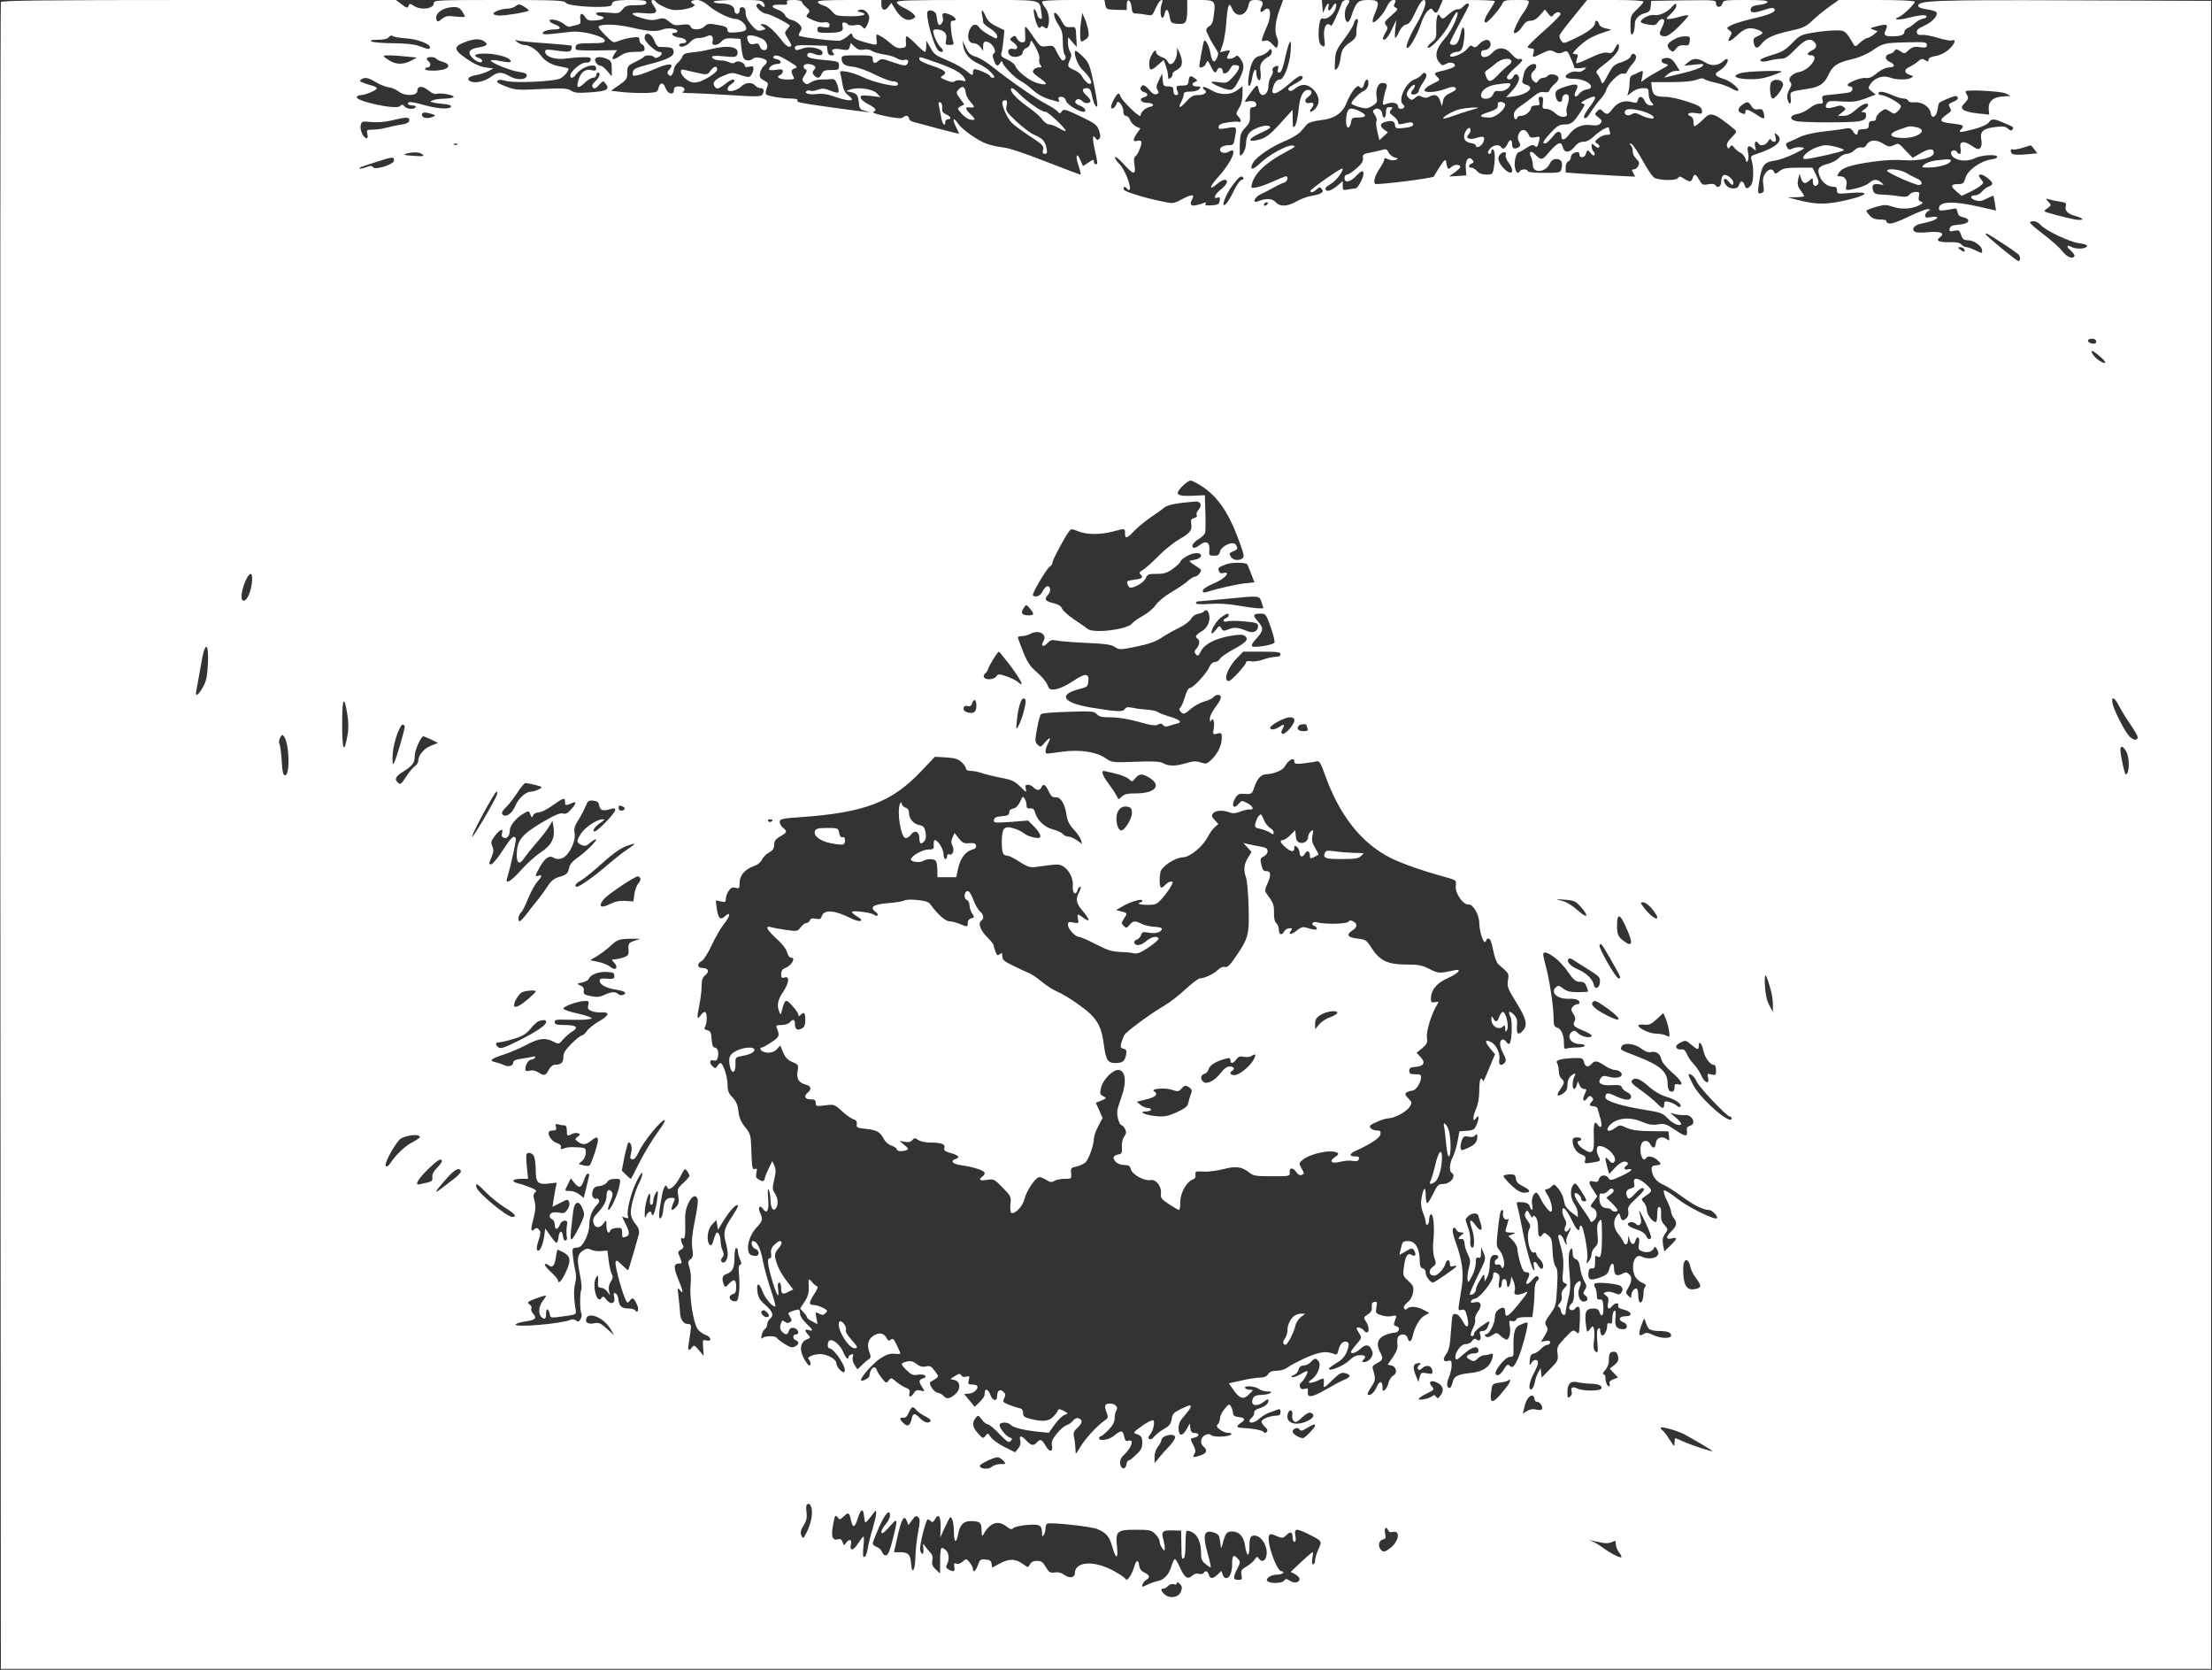 <?xml version="1.0" standalone="no"?>
<!DOCTYPE svg PUBLIC "-//W3C//DTD SVG 20010904//EN"
 "http://www.w3.org/TR/2001/REC-SVG-20010904/DTD/svg10.dtd">
<svg version="1.0" xmlns="http://www.w3.org/2000/svg"
 width="1280pt" height="966pt" viewBox="0 0 1280 966"
 preserveAspectRatio="xMidYMid meet">
<rect x="0" y="0" width="1280" height="966" fill="#333333" stroke="none"/>
<g transform="translate(0,966) scale(0.1,-0.1)"
fill="white" stroke="none">
<path d="M5 9648 c-3 -7 -4 -2180 -3 -4828 l3 -4815 6395 0 6395 0 0 4825 0
4825 -795 3 c-803 3 -900 0 -900 -32 0 -8 19 -16 50 -20 27 -4 52 -11 55 -17
12 -18 -24 -58 -71 -78 -33 -15 -45 -25 -42 -38 2 -13 11 -17 30 -15 15 2 56
-6 92 -17 36 -11 73 -18 81 -15 28 11 16 -23 -19 -53 -20 -18 -50 -33 -75 -37
-27 -4 -41 -11 -41 -21 0 -13 -3 -13 -20 -3 -16 10 -23 9 -42 -8 -13 -11 -35
-25 -50 -32 -32 -13 -29 -37 5 -46 18 -5 20 -8 7 -16 -20 -13 -87 -13 -126 2
-39 14 -87 -3 -111 -39 -14 -21 -14 -24 8 -42 l23 -18 -60 -23 c-49 -18 -72
-21 -137 -17 -68 5 -78 3 -87 -13 -13 -25 0 -31 41 -20 41 12 40 12 59 0 13
-9 11 -13 -10 -30 l-25 -20 32 0 c24 0 44 10 72 35 36 33 71 46 71 26 0 -5
-10 -16 -22 -24 -20 -14 -21 -16 -5 -16 13 -1 17 -7 15 -23 -2 -18 -12 -24
-43 -30 -49 -8 -319 -8 -360 1 -43 9 -39 34 6 42 21 3 51 18 69 32 17 15 43
27 57 27 21 0 24 3 19 24 -6 23 -3 24 67 30 39 4 80 9 90 12 21 7 23 34 1 34
-9 0 -14 5 -12 11 4 12 75 40 98 38 29 -2 38 1 75 31 22 18 50 30 66 30 36 0
37 17 4 32 -30 13 -29 41 0 46 11 3 24 10 28 18 7 12 12 11 33 -2 23 -16 26
-16 49 6 20 18 32 22 65 17 34 -4 40 -2 40 13 0 16 -10 18 -117 15 -130 -3
-135 -4 -204 -51 -28 -18 -77 -39 -114 -47 -84 -19 -110 -37 -136 -93 -24 -50
-52 -68 -119 -78 -105 -16 -102 -15 -98 -52 5 -40 -9 -46 -18 -8 -5 17 -1 37
10 56 14 23 15 32 5 44 -16 20 11 49 54 58 60 12 119 96 67 96 -28 0 -25 14 5
28 27 13 32 31 13 50 -25 25 -56 12 -109 -43 -41 -43 -59 -55 -83 -55 -17 0
-48 -5 -70 -11 -26 -7 -42 -7 -49 0 -6 6 14 17 64 32 62 18 81 30 119 69 42
44 50 49 120 61 41 7 99 13 129 13 58 1 60 -1 106 -79 10 -17 13 -16 39 9 16
14 35 26 41 26 7 0 23 9 36 19 l24 20 -24 9 c-23 8 -21 10 23 21 56 14 63 10
48 -23 -14 -30 -8 -36 39 -36 47 0 69 8 69 26 0 8 8 17 18 21 9 3 28 16 42 29
14 12 35 24 48 26 12 1 21 8 20 13 -3 12 -43 8 -113 -10 -50 -13 -86 -8 -48 6
24 9 93 75 93 89 0 6 -85 10 -220 10 l-220 0 -52 -37 c-29 -20 -73 -56 -98
-80 -40 -38 -56 -45 -130 -61 -98 -22 -140 -41 -169 -78 -23 -29 -36 -26 -43
10 -4 20 1 27 23 37 38 15 36 25 -6 39 -45 15 -71 6 -117 -38 -40 -38 -59 -39
-36 -2 11 18 11 23 -5 35 -18 13 -17 14 11 29 17 9 69 25 115 36 90 20 137 38
137 51 0 17 -18 17 -70 -1 -56 -19 -78 -14 -67 14 4 9 22 16 48 18 23 2 44 9
47 16 3 9 -27 12 -126 12 -121 0 -130 -1 -135 -20 -7 -26 -37 -26 -37 0 0 20
-5 20 -187 18 l-188 -3 -3 -32 c-2 -24 -9 -33 -30 -38 -39 -10 -62 -34 -62
-66 0 -15 -3 -34 -6 -43 -12 -32 -20 -15 -19 40 0 51 4 59 38 90 20 19 37 39
37 44 0 6 -62 10 -163 10 l-163 0 -77 -95 c-43 -52 -80 -101 -82 -108 -3 -7 1
-21 9 -32 13 -19 16 -18 82 14 74 35 114 66 114 88 0 20 17 16 23 -5 2 -12 18
-22 38 -26 l34 -8 -50 -17 c-28 -9 -66 -26 -85 -38 -38 -23 -98 -82 -87 -84 4
-1 12 -2 17 -3 12 -1 13 -6 4 -29 -3 -10 -4 -20 -2 -23 3 -2 38 11 79 31 52
25 82 34 101 30 23 -5 29 -1 44 27 14 26 19 29 22 15 5 -27 -21 -61 -83 -108
-49 -37 -54 -44 -41 -58 7 -9 17 -27 21 -40 7 -22 10 -19 39 35 28 53 36 61
79 74 27 9 50 23 53 33 7 21 23 22 31 1 3 -9 -5 -26 -19 -42 -14 -15 -28 -35
-31 -45 -5 -12 -13 -16 -25 -13 -21 7 -86 -56 -97 -94 -4 -14 -20 -38 -35 -55
-15 -16 -40 -50 -55 -74 -18 -29 -30 -40 -37 -33 -6 6 2 25 26 57 51 66 48 81
-10 52 -28 -13 -40 -23 -30 -25 20 -4 21 -4 -8 -49 -41 -63 -54 -73 -92 -73
-30 0 -43 -8 -80 -47 -44 -49 -52 -63 -34 -63 9 0 26 16 58 55 17 20 37 15 37
-10 0 -30 19 -28 43 5 33 44 77 63 128 56 31 -4 45 -1 55 10 11 13 9 19 -11
34 -23 18 -24 20 -8 36 15 16 18 16 33 0 23 -22 31 -20 56 14 28 37 68 52 110
40 27 -8 32 -6 36 10 7 28 28 25 41 -5 7 -16 20 -25 33 -25 21 0 21 1 6 18
-10 10 -17 33 -17 50 0 30 -3 32 -34 32 -19 0 -45 -9 -61 -22 l-28 -22 6 24
c4 14 7 40 7 58 0 22 6 34 18 38 9 3 25 10 34 15 26 14 28 12 21 -23 l-6 -32
29 21 c16 11 53 33 83 49 48 26 51 29 30 34 -35 8 -31 35 5 35 22 0 34 -8 53
-37 l23 -38 -24 0 c-13 0 -34 -9 -47 -21 -22 -18 -22 -20 -4 -15 11 3 58 14
105 26 47 11 92 28 100 36 14 15 10 16 -45 10 l-60 -6 24 20 c30 26 55 25 98
-1 37 -23 74 -20 106 8 9 9 20 14 23 10 10 -10 -16 -48 -47 -66 -34 -21 -27
-31 32 -50 36 -12 87 -56 77 -66 -3 -3 -21 3 -39 14 -19 11 -59 25 -89 32 -30
6 -61 16 -67 21 -9 7 -23 6 -45 -3 -22 -9 -73 -14 -148 -14 l-115 0 3 -30 c6
-45 19 -55 76 -55 29 0 86 -13 131 -28 66 -22 81 -31 83 -50 3 -21 1 -22 -37
-16 -40 6 -58 -7 -26 -20 8 -3 15 -17 15 -31 0 -14 2 -25 5 -25 7 0 31 19 61
49 34 34 59 25 168 -65 18 -15 17 -17 -14 -49 -23 -24 -31 -39 -26 -52 6 -15
8 -15 17 -3 8 13 11 12 24 -4 8 -10 24 -24 37 -30 12 -6 25 -22 29 -36 5 -21
7 -23 14 -7 4 9 4 28 1 42 -10 37 2 50 26 28 21 -18 21 -18 14 10 -6 26 6 38
19 17 11 -18 44 -11 56 12 8 14 14 18 17 10 2 -6 10 -12 18 -12 11 0 13 7 8
28 -7 24 -6 26 9 13 41 -33 -1 -73 -116 -111 -33 -10 -38 -15 -32 -34 15 -43
13 -130 -3 -148 -20 -23 -29 -23 -37 2 -3 11 -11 20 -17 20 -5 0 -12 -9 -15
-20 -7 -28 -57 -27 -77 2 -21 29 -7 47 15 20 20 -25 29 -28 29 -9 0 21 -37 50
-55 44 -9 -4 -15 -19 -15 -37 0 -30 -21 -42 -35 -20 -4 6 -21 8 -41 4 -30 -6
-35 -3 -51 25 -21 36 -29 39 -38 11 -8 -24 -18 -25 -51 -3 -21 14 -27 14 -34
3 -9 -15 -94 -15 -133 -1 -12 5 -42 47 -71 101 -28 51 -58 96 -66 98 -13 4
-13 3 -2 -11 8 -9 12 -24 10 -34 -1 -10 7 -28 20 -41 18 -18 20 -26 12 -42 -6
-11 -17 -20 -26 -20 -12 0 -13 -4 -3 -21 l11 -21 -124 6 c-67 4 -158 9 -200
12 l-78 6 0 29 c0 17 6 32 15 35 8 4 15 14 15 24 0 16 18 30 41 30 5 0 9 -7 9
-15 0 -22 31 -18 37 5 7 25 12 25 29 3 7 -10 16 -15 20 -10 4 4 2 13 -4 19 -7
7 -12 21 -12 32 0 18 1 18 19 2 12 -11 21 -13 25 -7 4 5 -2 15 -11 20 -17 10
-16 12 6 31 13 11 34 20 48 20 19 0 24 4 19 16 -3 9 -6 19 -6 24 0 14 -57 -19
-89 -51 -19 -18 -40 -29 -58 -29 -19 0 -36 -9 -54 -32 -29 -34 -57 -34 -66 2
-10 37 -32 26 -90 -43 -28 -33 -38 -34 -68 -2 -25 28 -43 18 -25 -14 5 -11 10
-31 10 -46 0 -49 73 -44 98 8 9 19 21 27 38 27 28 0 39 -19 30 -55 -6 -24 -8
-25 -101 -25 -57 0 -95 4 -95 10 0 13 -37 13 -45 0 -12 -19 -23 -10 -29 24 -6
32 9 86 24 86 4 0 23 11 43 24 25 17 38 21 46 13 13 -13 18 -9 27 27 6 27 5
28 -22 22 -24 -5 -31 -2 -39 16 -14 32 -42 35 -56 5 -8 -18 -8 -30 1 -47 10
-18 9 -24 -1 -31 -25 -15 -39 -9 -39 16 0 32 -14 32 -28 0 -12 -26 -26 -32
-37 -15 -9 15 -42 12 -59 -6 -18 -18 -21 -34 -6 -34 6 0 10 7 10 16 0 8 5 12
10 9 11 -7 13 -52 4 -107 -6 -36 -9 -38 -43 -38 -24 0 -42 7 -54 20 -9 11 -24
20 -32 20 -20 0 -19 16 1 24 13 5 14 9 4 21 -21 25 -42 -1 -38 -49 l3 -41 -50
-3 -50 -3 32 23 c18 13 33 27 33 31 0 17 -32 18 -50 2 -21 -19 -24 -16 -32 30
-3 16 -10 11 -36 -29 -17 -27 -33 -52 -34 -57 -4 -10 -328 -50 -340 -43 -14 9
-1 51 28 93 13 19 24 41 24 48 0 10 6 10 24 1 14 -6 33 -7 43 -3 16 7 15 9 -7
14 -14 4 -29 17 -35 29 -7 17 -15 21 -30 17 -11 -4 -43 -11 -71 -17 -45 -8
-50 -12 -47 -32 3 -16 -6 -32 -36 -59 -23 -20 -48 -37 -56 -37 -8 0 -15 -9
-15 -20 0 -30 32 -25 65 10 32 33 45 38 45 15 0 -24 -33 -85 -46 -85 -6 0 -26
-3 -43 -6 -29 -6 -31 -5 -31 21 l0 28 -22 -20 c-43 -38 -78 -49 -78 -22 0 4
15 16 34 27 30 18 74 78 64 87 -6 6 -190 -122 -186 -131 4 -11 18 -7 39 12 14
13 18 13 28 0 15 -18 -4 -30 -64 -40 -22 -4 -60 -18 -84 -32 -54 -30 -94 -31
-120 -3 -20 22 -55 23 -103 4 -33 -13 -19 24 15 40 17 8 51 25 75 39 23 13 51
26 62 29 19 5 29 37 11 37 -5 0 -37 -13 -72 -29 -35 -16 -79 -32 -98 -35 -32
-6 -33 -5 -26 22 15 60 84 125 200 185 52 28 57 32 34 35 -32 4 -140 -56 -191
-106 -41 -39 -61 -36 -37 6 19 35 106 94 189 128 36 15 75 39 87 53 12 14 29
33 36 42 9 10 39 19 81 24 76 8 123 39 147 97 23 59 61 110 73 98 16 -16 23
-12 30 15 9 34 28 32 24 -2 -2 -19 -12 -32 -30 -41 -25 -12 -68 -57 -68 -71 0
-4 20 -13 44 -20 40 -11 48 -11 76 6 28 16 31 22 26 51 -7 43 8 82 32 82 26 0
32 -9 23 -34 -5 -11 -11 -38 -15 -58 -7 -38 -7 -38 20 -28 32 12 64 4 64 -16
0 -16 26 -19 35 -5 3 5 1 12 -5 16 -34 21 13 127 64 145 16 5 35 18 42 27 9
13 16 15 24 7 8 -8 5 -21 -14 -49 -14 -21 -26 -43 -26 -50 0 -15 -28 -28 -42
-19 -5 3 -2 14 8 25 9 11 14 22 10 27 -9 8 -46 -34 -46 -53 0 -7 7 -18 15 -25
13 -10 19 -10 34 4 15 14 24 15 40 6 15 -7 27 -8 40 0 34 18 52 11 64 -22 l11
-33 6 30 c4 23 15 34 44 48 28 13 36 21 28 29 -8 8 -23 7 -54 -5 -55 -21 -120
-26 -125 -10 -2 7 15 22 39 34 55 27 53 25 34 45 -22 21 -18 24 46 38 28 7 54
18 56 24 6 18 -28 27 -51 12 -18 -11 -23 -10 -40 11 -28 35 -17 80 35 138 40
44 88 151 68 151 -4 0 -22 -29 -40 -65 -31 -62 -115 -154 -128 -140 -4 4 6 17
22 30 26 21 29 29 27 76 -1 28 1 60 5 71 5 18 6 18 19 2 12 -17 15 -16 50 15
20 18 43 30 50 27 7 -2 21 4 31 15 18 20 34 25 34 10 0 -4 -25 -53 -55 -108
-30 -56 -55 -106 -55 -112 0 -6 9 -11 20 -11 21 0 33 21 44 73 11 50 25 28 19
-30 -6 -63 -16 -83 -42 -83 -21 0 -47 -17 -39 -25 12 -12 77 16 98 42 15 20
23 23 33 14 11 -8 19 -5 37 14 27 29 55 32 64 9 8 -21 -11 -44 -35 -44 -12 0
-19 -7 -19 -20 0 -29 37 -26 66 5 33 36 75 33 110 -7 16 -20 34 -32 45 -30 30
5 22 -11 -26 -52 -25 -22 -45 -46 -45 -53 0 -18 29 -17 36 2 10 25 34 17 34
-10 0 -15 -15 -42 -37 -67 l-38 -41 41 5 c84 11 130 54 74 68 -15 4 -23 12
-21 21 2 8 6 26 9 42 4 27 35 57 59 57 18 0 16 -25 -2 -40 -20 -16 -19 -44 1
-61 13 -11 17 -10 25 4 6 9 19 17 29 17 10 0 22 5 25 10 10 16 55 11 62 -7 4
-10 -2 -23 -19 -37 -14 -12 -27 -28 -31 -37 -4 -12 -13 -15 -31 -12 -18 4 -36
-3 -60 -23 -19 -16 -53 -41 -75 -56 -30 -20 -41 -35 -41 -53 0 -14 5 -25 10
-25 6 0 10 5 10 10 0 6 11 10 23 10 25 0 57 28 57 48 0 7 12 12 26 12 23 0 25
3 20 25 -5 19 -2 25 10 25 13 0 15 -8 12 -35 -4 -32 -2 -35 21 -35 14 0 37
-12 52 -26 30 -29 76 -26 65 3 -4 9 -1 30 5 48 7 18 9 40 6 49 -8 21 -37 9
-37 -15 0 -28 -29 -23 -36 6 -9 38 -2 46 59 65 63 20 77 13 56 -26 -16 -32 -2
-45 19 -17 9 12 28 23 41 25 66 9 4 62 -71 62 -33 0 -48 4 -48 13 0 17 47 35
69 28 10 -3 26 2 37 11 18 15 17 15 -18 10 -21 -2 -38 -1 -38 3 0 5 -9 29 -20
54 -19 44 -22 46 -45 35 -20 -9 -31 -8 -50 2 -23 12 -31 11 -71 -8 -56 -28
-58 -27 -50 3 5 20 3 25 -14 25 -11 0 -20 4 -20 9 0 5 43 47 95 93 52 46 95
89 95 96 0 17 -25 15 -41 -4 -11 -14 -15 -13 -31 8 l-18 23 -28 -32 c-19 -22
-37 -33 -55 -33 -20 0 -33 -9 -49 -35 -20 -30 -48 -47 -48 -30 0 15 33 83 54
109 13 17 26 41 30 54 7 21 6 22 -67 22 -67 0 -75 -2 -84 -22 -14 -30 -82
-108 -94 -108 -17 0 -9 24 21 70 16 25 30 48 30 53 0 4 -68 7 -151 7 l-150 0
-14 -32 c-18 -45 -26 -51 -41 -30 -11 16 -13 16 -33 -2 -11 -10 -28 -41 -37
-70 -18 -56 -58 -131 -76 -142 -23 -14 1 55 47 133 50 87 67 143 43 143 -9 0
-29 -29 -47 -69 -24 -52 -38 -71 -54 -73 -14 -2 -28 -17 -40 -40 -9 -21 -20
-38 -23 -38 -3 0 -3 24 0 53 l6 52 -24 -51 c-23 -50 -42 -71 -53 -61 -3 3 3
19 13 36 15 25 16 32 4 46 -12 14 -8 21 31 55 37 32 41 39 27 45 -14 6 -15 11
-7 26 8 16 6 19 -9 19 -12 0 -25 -14 -37 -39 -19 -43 -71 -99 -81 -88 -4 4 2
28 14 54 27 63 21 73 -42 73 -57 0 -70 -12 -96 -93 -6 -21 -17 -36 -23 -34
-19 6 -20 66 -3 92 21 31 20 35 -4 35 -11 0 -23 -8 -26 -17 -17 -52 -59 -142
-62 -133 -2 5 -10 10 -18 10 -18 0 -28 -42 -20 -90 6 -41 -1 -49 -22 -28 -13
13 -16 76 -6 126 4 21 11 29 20 25 22 -8 60 22 72 56 12 35 -1 42 -18 11 -6
-11 -15 -20 -19 -20 -5 0 -7 9 -4 20 8 29 -6 24 -19 -7 l-12 -28 -4 38 -3 37
-112 0 -112 0 -23 -62 c-24 -68 -28 -128 -11 -159 5 -11 7 -29 3 -41 -6 -20
-7 -20 -31 6 -17 19 -30 25 -45 20 -17 -5 -19 -3 -13 18 4 12 16 42 26 65 32
71 20 130 -19 91 -17 -17 -25 -3 -12 21 15 29 5 41 -35 41 -29 0 -34 -4 -40
-29 -14 -66 -72 -77 -96 -20 -17 42 -25 23 -33 -82 -3 -47 -13 -105 -21 -128
l-15 -43 31 7 c29 6 30 6 20 -13 -6 -12 -11 -23 -11 -26 0 -11 36 -6 48 6 9 9
15 8 27 -8 28 -36 27 -60 -4 -123 -24 -47 -36 -61 -54 -61 -24 0 -107 35 -107
45 0 3 20 3 45 -1 43 -6 47 -4 80 31 34 36 45 64 25 67 -5 0 -15 1 -20 2 -6 1
-16 -10 -23 -24 -14 -27 -42 -34 -42 -11 0 20 -24 26 -31 7 -9 -25 -19 -19
-38 22 -18 35 -19 36 -27 15 -8 -21 -39 -33 -39 -15 0 14 21 126 26 142 7 21
31 -23 39 -72 9 -48 22 -56 37 -23 9 20 9 31 0 43 -28 41 -62 106 -62 118 0 7
8 18 19 23 13 7 21 26 25 64 11 82 6 87 -80 87 l-74 0 0 -47 c0 -84 -7 -94
-54 -91 -39 3 -41 4 -49 47 -8 43 -22 45 -29 6 -2 -11 -8 -19 -13 -17 -12 3
-12 59 -1 85 5 11 4 17 -3 17 -7 0 -21 -21 -33 -46 -20 -46 -20 -46 -56 -39
-21 4 -47 7 -59 7 -18 0 -22 7 -25 36 -4 44 -28 56 -28 14 l0 -30 -59 1 c-56
2 -60 3 -65 29 l-5 28 -181 0 c-123 0 -180 -3 -180 -11 0 -6 9 -22 20 -36 20
-25 26 -76 14 -107 -5 -13 -9 -14 -21 -4 -11 9 -16 9 -22 0 -9 -16 -27 20 -37
75 -4 26 -3 35 4 28 5 -5 12 -19 14 -29 1 -11 9 -21 17 -24 11 -4 12 4 7 34
-15 82 31 74 -427 74 -336 0 -409 -2 -409 -13 0 -8 18 -22 40 -32 22 -10 47
-26 56 -36 14 -16 14 -18 -5 -28 -30 -17 -66 2 -97 50 l-26 42 -18 -23 c-20
-27 -40 -19 -40 16 l0 24 -186 0 c-140 0 -185 -3 -182 -12 3 -7 17 -15 33 -20
16 -4 38 -19 50 -34 20 -25 27 -27 103 -28 78 -1 111 12 60 24 -21 5 -21 7 -4
13 24 9 56 -18 56 -47 -1 -12 -6 -31 -14 -44 -11 -21 -14 -22 -26 -7 -9 11
-22 14 -45 9 -19 -3 -35 -1 -39 5 -4 6 -14 11 -22 11 -10 0 -13 -7 -8 -24 7
-28 -13 -36 -93 -36 -46 0 -53 3 -53 19 0 17 5 19 35 14 28 -4 35 -2 35 11 0
16 -10 20 -44 16 -10 -1 -36 6 -58 16 -35 16 -37 19 -23 34 13 15 12 19 -10
38 -14 12 -25 26 -25 32 0 5 -21 10 -46 10 -37 0 -45 -3 -40 -15 4 -12 -3 -14
-39 -12 -52 2 -60 -13 -14 -29 18 -6 37 -21 42 -32 5 -12 22 -24 37 -27 15 -3
36 -15 46 -26 15 -17 16 -23 5 -41 -7 -11 -11 -22 -8 -24 9 -10 214 -34 237
-29 14 4 35 16 47 27 21 19 21 19 27 0 4 -13 25 -24 66 -35 78 -22 77 -22 72
13 -2 17 -1 30 2 30 12 0 51 -25 82 -53 23 -20 40 -28 60 -25 26 3 29 6 26 36
-2 17 1 32 5 32 5 0 29 -20 53 -45 24 -25 48 -45 52 -45 4 0 8 15 8 33 l0 32
23 -39 c24 -43 24 -43 112 -81 33 -14 77 -39 98 -56 34 -28 37 -28 37 -9 0 11
4 20 10 20 19 0 90 -32 90 -41 0 -5 8 -9 17 -9 26 0 -34 59 -82 80 -52 23 -83
58 -90 100 l-5 35 19 -41 c15 -32 27 -43 57 -52 22 -6 66 -33 99 -60 94 -76
255 -187 311 -215 27 -14 56 -33 63 -41 12 -15 15 -15 26 0 10 15 21 12 107
-29 87 -42 97 -50 108 -83 9 -27 9 -39 1 -47 -9 -9 -14 -8 -21 3 -18 28 -20 3
-5 -66 18 -83 18 -84 5 -84 -5 0 -10 7 -10 16 0 13 -5 12 -31 -6 -16 -12 -31
-21 -33 -19 -1 2 -7 16 -14 32 -21 50 -31 28 -12 -28 10 -30 16 -55 12 -55 -4
0 -94 34 -202 76 -117 46 -215 79 -245 81 -27 3 -70 12 -95 21 -53 19 -143 83
-166 117 -26 40 -36 29 -14 -15 11 -21 20 -41 20 -43 0 -2 -53 11 -117 28 -65
18 -130 35 -145 39 -16 3 -28 13 -28 21 0 17 -21 20 -36 5 -7 -7 -39 -4 -99 8
-55 12 -82 21 -71 25 23 9 13 23 -35 47 -21 11 -39 27 -39 36 0 13 9 14 58 9
l57 -7 -22 23 c-25 25 -110 37 -153 21 l-25 -9 33 -7 c32 -8 38 -17 44 -76 2
-19 11 -26 33 -31 63 -14 8 -8 -168 16 -220 31 -229 33 -222 45 4 6 -13 10
-42 10 -53 1 -130 14 -140 24 -4 4 -2 20 4 37 11 27 9 30 -17 44 -22 12 -27
19 -22 42 2 15 14 35 25 44 11 9 17 21 13 27 -10 16 -66 26 -79 13 -15 -15
-44 -14 -54 2 -4 6 -10 35 -13 62 l-5 50 -46 3 c-35 2 -49 -2 -64 -18 -24 -26
-59 -27 -52 -1 8 30 -7 45 -31 32 -11 -6 -34 -11 -50 -11 -18 0 -36 -9 -50
-25 -22 -25 -62 -34 -62 -15 0 6 9 10 20 10 37 0 22 29 -17 32 -35 3 -61 28
-29 28 9 0 16 4 16 9 0 15 -54 23 -84 11 -40 -15 -84 -12 -183 11 -81 19 -173
22 -189 6 -4 -3 14 -27 39 -51 45 -45 46 -46 79 -32 18 7 52 16 76 19 37 4 42
3 42 -14 0 -11 7 -22 15 -25 8 -4 15 -15 15 -25 0 -16 -8 -19 -54 -19 -40 0
-62 -6 -89 -24 -41 -28 -54 -23 -32 11 l16 23 -116 -2 c-63 -1 -118 1 -121 5
-4 3 -4 13 -1 22 5 12 24 15 87 15 64 0 80 3 80 15 0 24 -130 59 -196 51 -30
-3 -79 -9 -109 -12 -34 -4 -55 -3 -55 4 0 11 33 22 73 22 36 0 35 15 -3 29
-16 5 -30 15 -30 21 0 16 60 2 85 -20 11 -10 25 -16 30 -15 6 2 23 6 39 10 25
5 28 10 24 35 -5 35 11 40 30 9 11 -16 21 -20 60 -17 47 3 61 20 22 26 -11 2
-20 8 -20 14 0 7 22 9 66 5 62 -6 68 -5 86 18 17 22 28 25 79 25 46 0 59 3 59
15 0 12 -16 15 -84 15 -94 0 -116 -5 -116 -28 0 -22 -248 -12 -266 12 -10 14
-54 16 -388 16 -362 0 -376 -1 -376 -19 0 -32 -74 -42 -115 -15 -23 15 -25 15
-31 0 -6 -15 -11 -13 -40 9 l-33 25 -1141 0 c-903 0 -1142 -3 -1145 -12z
m3055 -49 c0 -7 -126 -29 -169 -29 -16 0 -32 4 -35 9 -7 11 46 31 83 31 14 0
35 7 45 15 17 13 22 12 47 -2 16 -10 29 -20 29 -24z m6640 25 c0 -8 -15 -28
-32 -45 -29 -26 -30 -29 -12 -29 12 0 42 6 67 14 26 8 47 10 47 6 0 -4 -25
-33 -56 -64 -36 -36 -65 -56 -79 -56 -32 0 -38 13 -20 46 8 16 15 35 15 42 0
19 -24 14 -37 -7 -10 -16 -20 -19 -50 -14 -21 3 -42 9 -46 13 -15 13 46 49 74
43 30 -5 75 15 103 46 23 25 26 26 26 5z m-7026 -29 c9 -13 16 -27 16 -31 0
-3 -24 -3 -53 0 -45 6 -57 4 -79 -13 -22 -18 -27 -19 -32 -6 -14 36 36 73 100
74 23 1 36 -6 48 -24z m2744 -20 c9 -61 12 -67 28 -54 9 8 13 21 10 35 -8 30
3 35 42 19 34 -15 43 -35 16 -35 -13 0 -15 -9 -11 -47 2 -27 8 -58 12 -70 6
-20 4 -23 -20 -23 -24 0 -26 3 -20 29 4 20 1 34 -10 45 -17 17 -65 22 -65 7 0
-23 25 -78 43 -94 23 -20 15 -37 -11 -21 -27 17 -81 212 -63 229 12 13 46 -1
49 -20z m286 -10 c11 -25 28 -41 61 -57 l47 -23 -5 -55 c-3 -30 -8 -64 -12
-76 -5 -17 1 -24 34 -39 22 -10 43 -26 46 -36 10 -30 82 -87 125 -99 63 -17
69 -7 16 29 -38 27 -45 35 -35 47 6 8 20 14 31 14 17 0 18 3 8 15 -6 8 -9 23
-6 33 4 11 -5 38 -21 68 -25 43 -28 46 -31 25 -2 -13 -12 -26 -22 -28 -11 -3
-20 -15 -22 -27 -4 -26 -58 -35 -77 -12 -16 20 -4 39 20 33 31 -8 34 15 5 36
-25 18 -26 20 -9 32 15 11 19 10 28 -9 6 -11 19 -21 30 -21 18 0 20 6 17 50
-3 56 -4 57 56 -30 32 -45 35 -47 71 -42 37 5 39 3 59 -39 12 -24 26 -44 31
-44 16 0 24 21 12 33 -6 6 -11 39 -11 74 0 50 -5 69 -25 99 -27 40 -35 85 -12
65 8 -6 22 -26 32 -46 16 -29 24 -34 50 -32 30 2 30 2 33 -57 l3 -58 -25 28
-25 29 -1 -33 c0 -18 5 -41 12 -51 9 -15 9 -25 0 -46 -17 -38 -16 -43 22 -59
19 -8 39 -23 45 -34 16 -30 41 -53 52 -46 13 7 -7 42 -46 79 -29 27 -55 98
-42 111 2 3 22 -12 43 -33 36 -36 40 -46 65 -166 17 -83 23 -127 15 -124 -11
4 -20 27 -31 80 -4 18 -12 27 -25 27 -30 0 -32 -15 -5 -40 14 -13 25 -27 25
-32 0 -17 -30 -20 -46 -4 -18 18 -35 17 -42 -2 -2 -7 10 -17 27 -23 36 -13 44
-44 9 -34 -41 13 -86 45 -91 65 -3 12 -14 20 -26 20 -14 0 -19 -5 -15 -15 7
-18 9 -18 -55 1 -32 9 -69 30 -94 53 -23 21 -56 45 -73 54 -34 18 -104 90
-104 110 0 6 -5 4 -11 -5 -15 -26 -26 -22 -38 14 -9 24 -8 33 1 40 19 11 -12
62 -40 66 -18 3 -22 -2 -23 -25 l0 -28 -16 23 c-8 12 -26 22 -39 22 -29 0 -40
33 -25 73 14 37 39 45 57 19 7 -11 34 -32 59 -45 42 -24 45 -24 45 -6 0 11
-16 29 -40 44 -22 14 -40 29 -40 34 0 5 -3 23 -6 40 -9 41 2 39 20 -4z m594
-84 c4 -26 1 -37 -13 -47 -11 -8 -22 -14 -27 -14 -10 0 -10 70 -1 125 l6 40
15 -35 c8 -19 17 -50 20 -69z m1557 42 c-4 -16 -7 -40 -6 -55 0 -20 -9 -34
-32 -50 -45 -31 -54 -46 -60 -96 -3 -24 -12 -51 -20 -59 -14 -14 -15 -10 -12
44 2 53 8 65 52 125 28 36 53 77 57 92 3 14 11 26 17 26 7 0 9 -10 4 -27z
m-4067 -103 c6 -16 17 -30 24 -31 7 0 29 -1 48 -2 28 -2 36 -7 38 -24 4 -28
-32 -47 -146 -76 -76 -20 -87 -26 -90 -46 -3 -21 -1 -22 30 -16 18 4 63 21
100 37 75 34 114 33 83 -2 -15 -16 -16 -23 -6 -33 9 -9 14 -9 21 3 5 8 10 22
10 31 0 9 10 24 21 35 12 10 25 27 28 38 6 14 20 20 57 23 27 2 74 10 105 18
105 27 172 14 155 -31 -5 -14 -17 -16 -76 -10 -43 5 -70 3 -70 -2 0 -13 25
-22 56 -22 14 0 34 -5 45 -11 15 -7 24 -7 34 1 15 13 55 -3 55 -21 0 -7 10 -9
25 -5 20 5 25 3 25 -12 0 -10 -6 -26 -12 -35 -12 -16 -16 -16 -63 -1 -49 16
-52 16 -103 -6 -52 -23 -65 -43 -40 -68 8 -8 20 -4 49 18 36 29 59 38 59 22 0
-4 -9 -13 -20 -20 -11 -7 -20 -19 -20 -28 0 -21 54 -10 81 17 23 23 62 25 79
4 7 -8 21 -15 31 -15 20 0 24 -16 10 -38 -7 -11 -38 -12 -172 -3 -90 6 -195
11 -234 12 -38 0 -64 3 -57 6 25 10 12 33 -18 33 -23 0 -30 -4 -30 -20 0 -33
-36 -25 -49 11 -12 35 -33 34 -41 -2 -5 -22 -11 -24 -70 -27 -36 -1 -96 1
-135 5 l-70 8 48 33 c43 30 47 37 47 72 0 37 3 41 45 61 25 12 48 25 51 30 7
12 51 11 59 -1 4 -7 13 -7 26 0 22 13 25 30 4 30 -21 0 -85 59 -85 79 0 43 42
29 58 -19z m-1438 18 c66 -4 144 -34 138 -53 -4 -12 -11 -11 -63 9 -27 10 -77
15 -150 16 -60 0 -117 5 -125 10 -11 7 -1 10 36 10 34 0 56 5 64 15 8 10 17
12 24 6 6 -5 40 -10 76 -13z m7428 -15 c-3 -24 -7 -28 -32 -25 -22 2 -35 -3
-47 -19 -15 -20 -19 -21 -33 -10 -9 7 -16 20 -16 27 0 21 60 54 98 54 30 0 33
-2 30 -27z m-6971 -6 c19 -14 8 -24 -35 -31 -58 -9 -70 -29 -38 -61 25 -25 56
-34 56 -16 0 5 -9 13 -20 16 -37 12 -21 25 31 25 62 0 134 -17 150 -36 14 -17
-2 -18 -68 -5 -24 5 -43 5 -43 1 0 -13 116 -60 164 -66 36 -5 46 -11 44 -23
-5 -25 -60 -25 -99 -2 -43 26 -69 26 -103 0 -33 -26 -82 -40 -113 -33 -38 10
-27 32 20 39 23 4 56 15 72 23 l30 16 -45 6 c-30 4 -66 20 -107 48 -84 57 -83
75 6 105 44 14 75 13 98 -6z m351 -7 c80 -6 147 -12 150 -15 2 -2 2 -12 -2
-21 -5 -13 -15 -15 -59 -10 -89 12 -92 12 -92 -4 0 -28 58 -47 117 -39 29 4
75 8 101 8 41 1 48 -2 45 -16 -3 -12 -12 -17 -28 -15 -25 3 -90 -51 -90 -75 0
-19 17 -16 32 5 34 47 118 72 118 36 0 -12 -6 -15 -25 -10 -36 9 -61 -8 -75
-49 -18 -54 -8 -63 30 -27 18 18 41 32 51 32 11 0 19 7 19 15 0 8 5 15 10 15
18 0 10 -26 -15 -50 -18 -17 -22 -27 -14 -36 8 -10 16 -7 35 14 23 26 25 26
38 9 26 -34 10 -44 -84 -51 -74 -5 -94 -4 -114 9 -21 14 -46 16 -173 10 -138
-7 -152 -6 -206 15 -42 16 -56 25 -48 33 7 7 22 7 48 -1 50 -14 278 -4 315 14
23 12 48 41 48 57 0 2 -18 7 -41 11 -56 9 -94 30 -121 67 -25 34 -66 59 -96
59 -10 0 -27 7 -38 16 -18 15 -18 15 0 10 10 -4 84 -11 164 -16z m4310 -53
c-6 -71 -39 -157 -61 -157 -19 0 -34 -18 -42 -53 -11 -44 23 -34 95 28 45 39
67 52 74 44 12 -11 3 -20 -55 -52 -23 -13 -29 -21 -21 -29 8 -8 18 -5 38 11
37 29 70 26 105 -8 35 -36 39 -81 8 -112 -11 -11 -23 -18 -27 -15 -3 4 0 12 6
18 19 19 15 40 -7 33 -29 -9 -38 16 -13 33 27 18 29 42 2 42 -30 0 -49 -39
-56 -118 -4 -40 -13 -80 -20 -90 -12 -15 -13 -10 -14 38 l0 55 -66 -73 c-70
-77 -89 -91 -141 -103 -57 -12 -47 10 16 39 33 15 60 30 61 33 1 28 -94 3
-122 -32 -10 -12 -18 -38 -18 -59 0 -31 -19 -70 -35 -70 -1 0 -2 29 -1 65 2
57 6 68 31 95 25 26 30 39 28 76 -1 37 1 44 18 44 22 0 26 25 5 33 -8 3 -24 3
-37 0 -21 -6 -20 -3 11 41 44 61 46 62 54 26 10 -52 56 -31 56 25 0 17 7 41
16 53 8 12 12 27 8 33 -3 6 0 15 7 20 23 14 31 10 24 -11 -4 -14 -2 -20 8 -20
9 0 18 20 26 53 31 140 47 166 39 64z m-629 -52 c1 -26 -8 -39 -37 -54 -12 -7
-20 -16 -17 -20 2 -5 -2 -14 -10 -21 -13 -10 -15 -9 -16 11 0 13 -6 39 -13 58
l-12 34 -36 -31 c-40 -35 -48 -33 -48 14 0 33 39 95 40 62 0 -9 13 -21 30 -27
17 -5 33 -17 36 -26 15 -38 53 -2 55 52 l1 28 13 -30 c8 -16 14 -39 14 -50z
m506 30 c-44 -25 -57 -47 -52 -82 7 -42 -1 -72 -14 -51 -5 7 -9 23 -9 36 0 36
-17 17 -24 -27 -10 -64 -30 -64 -21 0 11 83 29 118 64 125 17 4 38 15 48 26
17 19 18 19 22 2 2 -10 -5 -23 -14 -29z m-4995 -2 l63 -6 -34 -18 c-45 -24
-87 -23 -126 1 -18 11 -33 22 -33 25 0 7 55 6 130 -2z m175 -13 c3 -5 20 -13
38 -18 38 -10 42 -33 7 -43 -39 -11 -110 -10 -110 1 0 6 7 10 15 10 17 0 20
25 5 35 -5 3 -10 10 -10 16 0 12 47 12 55 -1z m990 -2 c21 -9 25 -18 25 -55
l0 -45 -26 31 c-14 17 -32 31 -39 31 -17 0 -38 27 -30 40 8 13 38 13 70 -2z
m6795 -72 c0 -2 -29 -14 -64 -26 -46 -15 -83 -20 -132 -18 -77 3 -95 21 -37
36 37 10 233 16 233 8z m-3549 -86 c24 0 29 -4 29 -25 0 -16 6 -25 16 -25 11
0 14 5 9 18 -13 33 -10 37 25 37 31 0 35 3 38 28 4 30 10 33 36 14 17 -12 17
-14 2 -20 -25 -10 -19 -27 10 -27 22 0 25 -2 14 -15 -7 -9 -29 -15 -51 -15
-29 0 -39 -4 -39 -15 0 -9 -7 -29 -15 -45 -21 -40 -6 -38 32 5 25 28 39 35 67
35 37 0 57 17 35 31 -7 4 -10 11 -7 15 4 3 23 -4 44 -16 50 -31 113 -32 153
-2 l31 23 0 -47 c0 -29 -7 -59 -20 -79 -18 -30 -19 -35 -5 -48 18 -19 20 -38
3 -32 -7 3 -35 1 -63 -3 -35 -5 -51 -12 -53 -24 -3 -14 3 -16 35 -11 75 12 71
16 58 -59 -5 -32 -10 -38 -30 -38 -33 0 -55 -10 -55 -25 0 -19 28 -26 50 -13
57 36 19 -59 -59 -144 -53 -58 -59 -85 -9 -43 16 14 36 25 44 25 25 0 15 -28
-21 -56 -36 -27 -48 -59 -19 -47 12 4 15 0 12 -18 -3 -21 -9 -24 -46 -27 -33
-2 -42 0 -36 9 5 9 2 10 -12 4 -10 -4 -31 -10 -46 -13 -30 -5 -35 6 -18 39 15
27 -7 25 -65 -6 -46 -24 -48 -24 -117 -9 -97 20 -207 54 -214 66 -3 5 -3 12 1
16 3 3 10 0 15 -8 5 -8 12 -11 16 -7 14 13 -29 121 -59 149 -16 15 -27 33 -25
39 2 6 25 -12 50 -40 58 -64 71 -66 63 -7 -5 28 -3 46 4 51 16 9 42 75 35 86
-3 6 -14 7 -25 4 -25 -8 -24 9 1 45 l19 27 -25 11 c-13 7 -29 23 -34 37 -5 14
-16 25 -25 25 -10 0 -15 10 -15 29 0 28 -30 66 -37 46 -8 -24 -22 -37 -31 -31
-6 4 -2 21 11 46 24 44 33 49 41 22 9 -27 116 -129 116 -111 0 20 28 46 55 51
31 5 18 23 -17 23 -36 0 -50 24 -19 32 27 7 27 23 1 30 -22 6 -27 28 -8 39 6
4 22 -6 37 -25 18 -22 32 -30 43 -26 14 5 15 10 6 25 -9 14 -7 26 8 56 l19 39
3 -37 c3 -35 6 -38 33 -38z m-4585 24 c25 -15 58 -27 73 -29 16 -1 41 -12 57
-24 37 -29 109 -27 109 4 0 29 31 30 65 1 17 -14 37 -23 45 -19 22 8 106 -7
100 -18 -4 -5 -27 -9 -53 -10 -26 0 -56 -4 -67 -9 -19 -7 -18 -8 5 -14 14 -3
42 -7 63 -8 20 -2 37 -7 37 -13 0 -18 -69 -16 -143 4 -82 23 -107 26 -107 11
0 -5 12 -10 26 -10 14 0 23 -4 19 -10 -9 -15 -51 -12 -65 5 -10 12 -14 12 -25
1 -23 -23 -265 30 -250 54 3 5 14 10 24 10 25 0 91 28 91 39 0 5 -11 12 -25
15 -13 3 -37 11 -52 17 -22 8 -24 12 -13 19 23 15 38 12 86 -16z m8142 -11 c3
-22 -51 -93 -63 -82 -14 14 -17 79 -5 94 19 23 64 15 68 -12z m1287 -53 l30
-15 -46 -3 c-57 -4 -84 -29 -81 -74 l3 -31 -68 7 c-38 4 -74 13 -82 21 -13 13
-12 18 9 40 20 21 22 29 13 44 -7 11 -10 21 -8 23 11 11 203 0 230 -12z m-656
-10 c24 -11 54 -20 66 -20 13 0 25 -6 27 -12 3 -8 18 -12 39 -10 41 4 86 -27
91 -61 5 -37 32 -26 39 16 3 20 8 39 10 41 14 13 93 45 100 40 16 -10 9 -22
-20 -34 -26 -11 -28 -14 -18 -32 10 -16 9 -22 -8 -33 -60 -42 -56 -51 25 -60
61 -7 69 -12 48 -33 -20 -20 -5 -20 71 0 46 12 80 27 89 39 17 24 29 24 88 -2
57 -24 58 -24 49 -39 -5 -8 -13 -6 -26 6 -15 13 -29 15 -74 9 -69 -8 -89 -26
-80 -72 4 -21 2 -40 -5 -48 -10 -12 -18 -10 -51 12 -48 32 -73 26 -64 -17 6
-29 -6 -42 -20 -20 -9 15 -35 12 -35 -4 0 -40 81 -59 136 -32 37 19 125 25
131 10 2 -7 -12 -13 -34 -16 -61 -9 -136 -61 -149 -106 -10 -33 -14 -37 -45
-37 -42 0 -43 -13 -6 -44 l28 -24 41 19 c22 10 52 27 65 37 23 18 23 20 8 38
-29 31 -7 41 31 13 40 -31 42 -41 12 -53 -13 -5 -31 -19 -40 -30 -10 -12 -27
-21 -37 -21 -32 0 -33 -17 -2 -28 24 -8 37 -7 67 9 21 10 38 18 39 16 1 -1 5
-21 9 -44 l6 -41 -88 20 c-160 37 -242 34 -242 -8 0 -13 8 -14 43 -9 23 4 46
8 52 9 5 0 11 -9 13 -22 2 -16 12 -25 33 -29 16 -3 29 -12 29 -19 0 -14 -21
-21 -75 -26 -20 -2 -31 -9 -33 -21 -3 -16 1 -18 26 -12 27 5 31 3 40 -24 9
-25 17 -31 40 -31 35 0 82 -34 82 -60 0 -17 -1 -17 -37 1 -21 10 -45 19 -54
19 -9 0 -22 7 -29 15 -9 11 -29 15 -65 14 -63 -2 -86 8 -61 27 34 24 8 37 -63
31 -36 -4 -72 -3 -80 2 -22 14 -5 38 31 46 58 11 98 26 98 36 0 6 -15 7 -35 3
-28 -5 -35 -3 -35 9 0 9 8 21 18 26 15 9 15 10 -4 11 -11 0 -61 -20 -111 -44
-57 -28 -99 -42 -112 -39 -11 3 -18 9 -15 14 3 5 -13 9 -35 9 -28 0 -46 6 -61
22 -11 12 -20 25 -20 28 0 4 25 14 55 23 50 14 60 14 101 0 48 -16 111 -12
153 11 20 11 21 14 6 20 -12 4 -15 13 -11 31 5 21 3 25 -18 25 -13 0 -30 -7
-37 -16 -10 -13 -23 -15 -59 -9 -25 4 -67 8 -94 9 -39 1 -50 5 -56 21 -12 33
-1 45 33 39 30 -5 31 -5 13 10 -25 21 -45 20 -68 -1 -11 -10 -41 -23 -66 -30
-70 -18 -75 -17 -68 13 8 30 -8 54 -36 54 -19 0 -19 2 -6 22 19 28 63 43 192
62 69 10 134 13 186 9 87 -6 170 15 170 43 0 27 -28 26 -75 -2 l-47 -27 -40
41 c-45 48 -39 45 -72 31 -20 -10 -31 -8 -61 11 -40 25 -78 21 -95 -9 -6 -12
-17 -17 -29 -14 -11 3 -28 -4 -40 -16 -12 -12 -31 -21 -44 -21 -13 0 -34 -11
-46 -24 -12 -13 -43 -29 -67 -35 -52 -13 -61 -29 -44 -72 15 -35 46 -59 77
-59 17 0 23 -6 23 -21 0 -21 3 -22 81 -15 113 9 101 -12 -22 -41 -116 -27
-173 -27 -269 -4 l-75 19 48 1 c26 1 47 3 47 6 0 3 -9 19 -21 34 -17 23 -19
36 -14 62 l8 34 9 -27 c11 -32 24 -35 50 -11 17 15 18 15 18 -5 0 -26 14 -36
29 -19 7 10 5 24 -10 55 l-21 42 -83 0 c-67 0 -87 -4 -108 -20 -21 -17 -26
-18 -31 -5 -8 23 -34 18 -52 -10 -12 -18 -15 -36 -10 -65 5 -32 3 -42 -9 -46
-25 -10 -26 -1 -14 73 15 89 26 104 89 114 28 4 80 23 116 41 62 31 64 33 35
36 -16 2 -39 -2 -50 -8 -16 -8 -22 -7 -31 10 -9 17 -7 22 17 31 15 6 44 19 64
29 20 10 77 23 130 29 52 6 109 13 126 17 25 5 34 2 45 -15 15 -25 28 -27 28
-6 0 8 6 15 13 16 6 1 21 2 32 3 14 1 20 8 19 24 0 16 5 22 22 22 14 0 21 6
20 16 0 9 11 25 26 37 26 19 28 19 53 3 25 -17 28 -17 46 0 10 9 19 23 19 30
0 15 -89 64 -115 64 -8 0 -15 5 -15 10 0 15 31 11 79 -10z m-814 -64 c11 -17
22 -22 40 -18 20 3 25 -1 31 -22 9 -37 3 -39 -37 -12 -48 32 -69 38 -69 21 0
-17 -2 -17 -24 -9 -23 9 -20 30 6 48 30 21 35 20 53 -8z m-7635 -46 c19 -5 21
-9 10 -14 -34 -14 -64 -11 -68 7 -4 18 14 21 58 7z m-132 -37 c-2 -13 -17 -20
-48 -24 -25 -4 -63 -12 -85 -18 -22 -6 -57 -11 -78 -11 -35 0 -37 -2 -31 -25
3 -14 2 -25 -4 -25 -18 0 -40 46 -35 73 5 26 7 26 62 21 34 -3 79 0 116 9 84
21 107 21 103 0z m279 -139 c-3 -3 -12 -4 -19 -1 -8 3 -5 6 6 6 11 1 17 -2 13
-5z m9125 -28 l17 -23 -66 -6 c-42 -4 -71 -3 -80 4 -13 12 -8 33 6 24 5 -2 28
2 52 9 24 8 46 14 49 15 3 0 13 -10 22 -23z m-9332 -26 c22 -14 10 -16 -55
-11 -46 3 -54 6 -35 12 36 10 73 10 90 -1z m6273 -6 c-3 -8 4 -28 16 -44 43
-58 16 -83 -32 -29 -29 34 -34 58 -15 77 17 17 39 15 31 -4z m-6433 -32 c0
-24 -110 -58 -122 -39 -5 9 -15 9 -39 0 -18 -7 -35 -11 -37 -8 -6 5 2 8 98 39
93 30 100 30 100 8z m4915 -102 c3 -5 -1 -10 -9 -10 -8 0 -29 -28 -47 -65 -17
-36 -38 -70 -47 -77 -30 -26 -1 56 40 110 41 53 52 60 63 42z m4728 -137 c31
-5 36 -9 31 -25 -8 -26 11 -46 57 -58 55 -15 49 -29 -8 -19 -52 10 -165 40
-172 46 -3 2 5 11 18 19 22 16 22 17 4 37 -18 20 -18 20 7 13 14 -4 42 -10 63
-13z m-4588 -13 c-3 -5 -11 -10 -16 -10 -6 0 -7 5 -4 10 3 6 11 10 16 10 6 0
7 -4 4 -10z m4473 -121 c27 -32 168 -99 223 -106 30 -4 48 -10 46 -17 -5 -16
-62 -19 -87 -6 -32 17 -36 5 -6 -21 14 -12 23 -26 20 -31 -12 -19 -43 -6 -72
31 -17 22 -68 66 -112 99 -43 33 -77 62 -73 66 13 13 44 5 61 -15z m-221 -106
c48 -31 91 -62 95 -67 11 -16 10 -36 -3 -36 -10 0 -189 147 -189 156 0 9 12 2
97 -53z m-222 -34 c11 -17 0 -20 -21 -4 -17 13 -17 14 -2 15 9 0 20 -5 23 -11z
m765 -535 c0 -10 -7 -14 -22 -12 -32 5 -35 28 -4 28 17 0 26 -5 26 -16z m25
-89 c41 -35 34 -48 -11 -19 -25 17 -51 54 -37 54 4 0 26 -16 48 -35z m-5204
-746 c97 -62 161 -156 224 -332 24 -66 26 -80 14 -88 -24 -15 -54 -10 -67 11
-11 18 -9 21 13 30 27 10 30 17 16 39 -15 23 -83 -7 -91 -39 -5 -20 -12 -25
-35 -25 -27 0 -30 3 -27 31 5 44 -18 60 -51 34 -30 -23 -47 -26 -47 -6 0 8 16
24 34 36 19 11 37 29 40 38 2 9 3 62 1 117 l-3 100 -68 -3 c-95 -4 -109 7 -64
53 18 19 41 35 49 35 8 0 36 -14 62 -31z m-4 -104 c3 -9 -2 -24 -12 -35 -9
-10 -14 -24 -10 -30 4 -7 -2 -14 -15 -17 -17 -5 -21 -11 -17 -32 7 -38 -6 -55
-69 -91 -31 -17 -86 -62 -123 -99 -36 -37 -77 -73 -90 -80 -17 -9 -20 -16 -12
-24 18 -18 13 -24 -30 -30 -22 -3 -43 -7 -45 -10 -7 -7 7 -37 17 -37 28 0 80
32 89 55 9 22 15 25 63 25 44 0 62 6 95 30 23 17 42 35 42 40 0 6 15 19 33 30
38 24 87 27 87 5 0 -8 -12 -17 -27 -21 -16 -3 -32 -7 -38 -8 -5 -2 7 -13 28
-26 20 -12 37 -25 37 -28 -1 -15 -20 -36 -35 -38 -10 -1 -28 -13 -41 -25 -14
-13 -56 -41 -94 -64 -40 -23 -79 -55 -92 -75 -13 -19 -46 -47 -73 -62 -28 -15
-57 -35 -65 -46 -29 -35 -225 -58 -257 -30 -10 8 -46 34 -80 56 -34 23 -64 51
-68 62 -4 13 -21 24 -51 31 -47 12 -53 22 -28 50 18 20 12 53 -9 47 -6 -3 -18
-17 -25 -31 -12 -25 -40 -36 -55 -21 -7 8 80 157 99 167 8 4 14 15 14 22 0 15
68 142 95 179 13 18 16 18 55 2 50 -20 128 -20 200 -1 71 19 70 19 70 -10 0
-34 10 -32 55 15 22 23 65 57 95 78 30 20 65 45 77 55 19 17 73 27 186 36 10
0 20 -6 24 -14z m270 -349 c1 0 11 -24 22 -53 l20 -52 -57 -6 c-51 -6 -158
-30 -219 -50 -17 -5 -23 -3 -23 8 0 8 23 24 53 37 54 23 87 47 87 62 0 5 -9 6
-20 3 -14 -4 -22 -1 -26 10 -8 20 -4 24 43 41 30 11 107 11 120 0z m-5759
-104 c-6 -57 -28 -107 -48 -107 -20 0 -15 55 10 113 26 58 44 55 38 -6z m5841
-113 c6 -18 11 -34 11 -35 0 -8 -54 -3 -142 12 -62 11 -119 14 -170 10 -48 -3
-78 -2 -78 4 0 6 6 10 13 11 6 0 73 6 147 13 213 21 206 21 219 -15z m-1338
-41 c25 -31 24 -38 -10 -38 -37 0 -46 13 -29 40 16 25 16 25 39 -2z m1034 -28
c12 -38 -5 -81 -41 -102 -35 -21 -41 -32 -24 -43 15 -9 12 -36 -6 -57 -14 -14
-14 -20 -4 -33 11 -13 15 -11 29 17 20 42 86 75 175 90 50 8 69 8 80 -1 23
-20 10 -36 -65 -77 -39 -21 -75 -46 -80 -56 -5 -10 -19 -18 -29 -18 -12 0 -25
-11 -32 -29 -16 -37 -94 -121 -112 -121 -9 0 -21 -22 -30 -54 -9 -30 -21 -58
-27 -61 -7 -5 -6 -11 2 -21 16 -19 22 -18 60 15 18 16 53 35 76 42 23 6 48 18
54 25 6 8 17 14 25 14 28 0 24 -23 -10 -67 -21 -28 -36 -57 -35 -72 0 -14 3
-20 6 -13 10 26 23 -1 17 -39 -7 -39 -6 -40 20 -33 24 6 26 4 26 -26 0 -41
-23 -90 -60 -125 -26 -25 -31 -26 -62 -16 -27 9 -45 8 -84 -4 -61 -18 -101
-19 -134 0 -19 10 -55 12 -160 8 -135 -5 -135 -5 -175 22 -52 36 -148 50 -251
36 -41 -6 -80 -11 -85 -11 -14 0 -11 27 6 60 19 37 11 38 -20 3 -22 -26 -25
-27 -41 -11 -15 15 -16 23 -3 93 7 42 18 80 24 84 5 5 76 11 157 13 135 5 149
3 164 -13 13 -15 31 -19 83 -19 41 0 101 -10 160 -26 72 -21 98 -24 112 -16
13 8 20 8 29 -2 8 -11 18 -12 43 -3 18 5 38 12 45 13 24 7 2 23 -49 38 -27 8
-55 18 -62 23 -17 11 -37 15 -77 18 -19 1 -52 5 -74 10 -30 6 -41 4 -47 -7
-10 -18 -46 -16 -192 8 -167 27 -198 76 -70 108 44 11 48 15 51 44 5 49 -18
49 -88 2 -35 -24 -79 -44 -99 -47 -35 -5 -39 -3 -51 27 -7 17 -34 49 -61 72
-38 32 -54 56 -78 116 -17 43 -31 80 -31 85 0 4 11 7 24 7 13 0 36 6 50 14 48
25 98 -4 74 -43 -18 -29 -1 -38 23 -12 17 18 27 21 48 16 14 -4 91 -10 171
-14 116 -5 150 -10 171 -24 26 -17 30 -17 124 2 69 14 112 29 144 50 25 17 72
44 104 59 33 16 63 39 70 53 7 13 23 25 37 27 14 2 29 8 35 13 14 14 23 11 30
-11z m115 -10 c0 -6 -7 -13 -15 -16 -23 -9 -18 -26 6 -19 11 4 56 4 100 0 66
-6 79 -10 79 -25 0 -32 -27 -46 -63 -31 -53 22 -76 24 -108 10 -28 -11 -32
-10 -42 6 -9 17 -12 17 -33 -11 -13 -16 -24 -23 -24 -16 0 24 29 70 57 91 31
23 43 26 43 11z m244 -71 c16 -45 25 -84 20 -88 -16 -14 -118 -30 -128 -20 -6
5 2 21 21 41 45 49 47 63 13 102 -33 37 -30 46 14 46 30 0 33 -3 60 -81z
m-6151 -211 c-4 -74 -10 -102 -30 -135 -24 -44 -44 -57 -38 -25 2 9 11 62 21
117 9 55 20 110 25 123 17 45 26 11 22 -80z m4645 -11 c61 -82 83 -129 44 -94
-10 10 -40 24 -67 34 -45 15 -49 15 -60 -1 -14 -18 -60 -22 -71 -4 -4 6 -1 16
7 22 8 6 15 18 17 26 4 18 55 100 62 100 3 0 33 -38 68 -83z m1562 68 c0 -10
-10 -15 -29 -15 -16 0 -48 -7 -72 -16 -24 -8 -56 -13 -71 -10 -18 4 -28 1 -28
-7 -1 -15 -85 -107 -99 -107 -35 0 -9 76 47 133 l36 37 108 0 c89 0 108 -3
108 -15z m-1476 -264 c7 -11 -20 -116 -40 -149 -15 -26 -15 -25 -10 28 10 98
32 151 50 121z m6327 -33 c12 -24 41 -71 65 -106 24 -35 44 -69 44 -77 0 -22
-26 -18 -49 6 -27 29 -87 147 -96 187 -10 46 10 41 36 -10z m-10251 -51 c7
-48 8 -86 0 -125 -19 -107 -30 -83 -30 68 0 154 11 175 30 57z m3640 49 c0
-37 -19 -49 -58 -35 -27 10 -19 43 8 34 13 -4 20 1 25 15 10 32 25 24 25 -14z
m1840 -84 c0 -24 -56 -86 -69 -77 -8 4 -8 12 -1 25 16 29 12 34 -15 16 -27
-18 -55 -21 -55 -7 0 16 83 61 113 61 19 0 27 -5 27 -18z m-5148 -35 c0 -23
-58 -217 -66 -217 -5 0 -6 27 -3 65 6 67 43 168 59 163 5 -2 10 -7 10 -11z
m5218 9 c0 -2 3 -11 6 -20 5 -13 -1 -16 -25 -16 -29 0 -41 16 -24 33 7 8 43
10 43 3z m-5895 -140 c10 -80 3 -151 -15 -151 -12 0 -16 18 -20 85 -3 47 -9
91 -13 97 -4 7 -3 22 4 35 11 20 12 21 25 4 7 -10 16 -41 19 -70z m831 55 l39
-19 -43 -17 c-41 -17 -72 -55 -72 -89 0 -8 -9 -21 -20 -29 -12 -8 -34 -36 -51
-62 -25 -39 -32 -45 -44 -35 -25 21 -17 38 28 66 55 34 67 51 67 92 0 32 36
112 50 112 4 0 24 -9 46 -19z m9809 -71 c20 -39 17 -130 -4 -130 -7 0 -31 111
-31 144 0 26 18 19 35 -14z m-6740 -60 c14 -13 25 -29 25 -37 0 -8 12 -13 29
-13 16 0 46 -6 67 -14 22 -7 71 -19 109 -26 59 -11 76 -19 109 -51 35 -35 38
-36 32 -14 -5 20 -3 25 13 25 10 0 24 -7 31 -15 7 -8 19 -15 27 -15 7 0 16 7
19 15 10 24 23 17 42 -22 13 -29 23 -37 40 -36 29 3 53 -34 63 -99 6 -38 17
-61 43 -87 18 -20 37 -47 41 -60 l7 -24 -30 22 c-17 11 -39 21 -50 21 -11 0
-25 7 -32 15 -7 9 -32 20 -55 26 -49 12 -92 52 -104 95 -6 22 -13 28 -29 27
-17 -2 -22 3 -22 20 0 26 -19 57 -26 42 -19 -44 -33 -60 -52 -63 -14 -2 -22
-10 -22 -22 0 -15 -9 -19 -42 -22 -32 -2 -44 -8 -46 -21 -4 -18 3 -18 97 -12
l100 8 36 -36 c19 -19 35 -43 35 -52 0 -14 -6 -16 -37 -10 -21 4 -47 14 -58
24 -11 10 -38 23 -60 29 -54 16 -67 2 -68 -75 0 -66 6 -83 31 -83 10 0 42 -16
72 -36 44 -28 62 -34 90 -30 132 18 140 19 165 2 34 -22 57 -71 53 -113 -3
-40 16 -57 27 -24 3 12 11 21 16 21 5 0 3 -13 -6 -30 -22 -43 -19 -64 20 -110
43 -51 45 -69 6 -41 -37 27 -39 26 -33 -6 5 -25 3 -26 -27 -20 -27 6 -31 4
-31 -14 0 -23 42 -69 64 -69 8 0 51 -19 96 -42 65 -34 93 -43 138 -45 31 -1
68 -4 82 -8 20 -5 40 3 88 35 34 23 60 46 56 51 -10 17 -42 9 -73 -17 -31 -26
-61 -29 -68 -7 -2 6 5 14 15 17 11 4 22 16 25 27 5 17 11 19 40 14 40 -8 73 0
80 18 3 9 -9 13 -40 15 -25 1 -59 8 -76 17 -40 20 -49 19 -71 -6 -16 -19 -19
-20 -33 -6 -15 14 -15 18 0 41 22 33 22 34 -14 43 l-31 8 42 24 c48 27 110 44
110 30 0 -5 -4 -9 -10 -9 -5 0 -10 -3 -10 -7 0 -5 23 -8 51 -8 48 0 54 4 86
40 19 22 41 52 49 68 13 24 13 27 -1 27 -8 0 -23 -9 -32 -19 -9 -11 -20 -18
-25 -15 -9 6 -10 59 -2 92 9 31 87 82 128 82 40 0 117 63 145 119 11 20 28 45
40 55 l21 19 -21 23 c-18 19 -20 26 -9 39 14 17 57 20 95 5 18 -7 36 -6 63 5
20 8 44 13 52 12 29 -4 23 18 -11 36 -33 17 -34 17 -52 -4 -28 -34 -44 -10
-21 30 16 27 23 31 58 28 39 -2 41 0 54 38 17 51 39 75 71 76 41 1 94 23 105
44 22 40 56 57 56 29 0 -14 8 -15 58 -10 31 4 64 9 73 12 13 3 23 -13 44 -73
85 -240 212 -401 383 -487 66 -33 196 -78 319 -111 60 -17 61 -18 57 -49 -6
-41 42 -112 74 -109 26 3 62 -59 62 -108 0 -39 20 -109 32 -109 4 0 8 5 8 10
0 6 6 10 14 10 9 0 18 -22 26 -66 8 -40 20 -73 31 -83 63 -54 61 -52 55 -93
-6 -35 -1 -48 49 -129 58 -93 66 -130 38 -161 -27 -30 -38 -22 -35 26 3 35 -1
49 -18 66 -26 26 -36 20 -20 -11 13 -23 9 -144 -5 -157 -4 -4 -13 1 -20 12 -8
10 -18 15 -24 11 -17 -10 -13 -41 9 -82 14 -27 17 -40 8 -50 -20 -24 -38 -15
-32 16 7 33 -17 85 -45 101 -40 21 -42 5 -5 -39 l25 -30 -24 -58 c-14 -32 -29
-69 -35 -83 -6 -14 -11 -19 -11 -12 -1 6 -5 12 -11 12 -6 0 -10 -29 -10 -67 0
-46 -7 -82 -20 -112 -19 -40 -18 -80 1 -50 16 26 20 1 5 -34 -13 -32 -19 -36
-58 -39 l-43 -3 -11 -60 c-6 -33 -19 -73 -28 -90 -18 -34 -21 -81 -6 -90 30
-18 -7 -65 -51 -65 -26 0 -32 -7 -55 -55 -15 -30 -30 -55 -35 -55 -5 0 -9 21
-9 48 -1 54 -14 41 -25 -24 -4 -28 -1 -53 9 -79 9 -21 16 -46 16 -57 0 -10 5
-16 10 -13 6 3 10 17 10 30 0 13 4 26 9 29 15 10 23 -69 16 -144 -5 -45 -3
-82 5 -106 12 -34 11 -38 -10 -54 -27 -20 -21 -50 9 -50 20 0 56 38 66 71 8
25 25 24 25 -2 0 -16 4 -19 21 -14 14 5 19 3 15 -3 -7 -11 -125 -92 -134 -92
-15 0 -42 36 -42 56 0 13 -7 24 -17 26 -13 2 -17 15 -18 53 -1 64 -26 105 -66
105 -32 0 -34 -3 -44 -48 l-7 -32 37 21 c31 18 38 20 46 8 16 -26 11 -41 -10
-30 -26 15 -38 -3 -47 -68 -7 -50 -5 -54 26 -82 28 -26 32 -35 27 -66 -4 -23
-16 -45 -33 -58 -17 -14 -24 -26 -19 -34 5 -9 10 -10 18 -2 16 16 57 13 95 -7
l33 -18 -26 -14 c-29 -15 -58 -65 -70 -118 -8 -36 -21 -42 -30 -12 -7 22 -34
27 -52 9 -6 -6 -9 -25 -7 -43 4 -23 -3 -42 -25 -76 l-31 -45 23 -5 c29 -8 35
-45 8 -59 -10 -6 -22 -24 -26 -40 -3 -16 -13 -35 -21 -42 -11 -9 -14 -7 -14
14 0 40 -18 41 -34 2 -14 -33 -40 -54 -52 -42 -3 2 7 22 21 43 25 37 26 48 10
101 -6 17 -1 25 24 37 35 19 37 25 15 68 -22 43 -11 76 31 94 19 8 43 14 54
14 27 0 37 30 12 37 -16 4 -18 9 -10 30 13 34 12 36 -17 29 -14 -4 -42 -2 -61
5 -33 11 -34 13 -28 46 5 30 4 34 -12 31 -13 -2 -17 -11 -15 -29 2 -19 -4 -31
-23 -43 -25 -17 -26 -19 -11 -41 28 -43 16 -86 -14 -50 -12 14 -40 21 -40 10
0 -3 7 -17 16 -30 15 -24 15 -26 -21 -67 -29 -35 -33 -44 -20 -46 9 -2 30 9
46 24 33 31 55 27 70 -14 10 -26 -19 -62 -48 -62 -13 0 -14 3 -5 12 20 20 14
28 -19 28 -21 0 -40 -10 -62 -31 -30 -30 -117 -66 -117 -48 0 4 18 18 39 31
42 24 59 45 72 90 6 22 4 30 -7 35 -20 8 -42 -13 -49 -48 -5 -24 -11 -29 -23
-23 -45 19 -82 15 -161 -19 -44 -20 -93 -45 -107 -56 -17 -13 -41 -21 -65 -21
-28 0 -42 -6 -51 -20 -9 -14 -24 -20 -48 -20 -19 0 -67 -7 -107 -17 l-72 -16
27 -39 c36 -51 58 -57 90 -24 26 25 26 26 5 26 -12 0 -25 5 -28 10 -10 16 58
11 79 -5 11 -8 34 -15 50 -15 24 0 27 -3 16 -10 -8 -5 -32 -10 -52 -10 -25 0
-40 -6 -46 -17 -22 -43 17 -57 62 -22 20 16 26 17 26 6 0 -19 -22 -36 -57 -46
-17 -5 -27 -14 -25 -23 1 -8 -5 -21 -13 -28 -8 -7 -15 -16 -15 -21 0 -17 34
-9 59 15 15 13 40 28 56 34 17 5 38 13 48 17 13 5 17 2 17 -14 0 -15 -6 -21
-24 -21 -35 0 -86 -20 -86 -34 0 -7 9 -21 20 -31 15 -13 17 -22 10 -29 -8 -8
-13 -8 -18 0 -6 10 -68 21 -134 24 -24 2 -23 12 2 28 29 18 25 30 -12 34 -23
2 -32 8 -33 23 -1 11 -6 28 -12 38 -9 17 -12 16 -36 -13 -15 -17 -27 -42 -27
-54 0 -12 -6 -28 -12 -35 -11 -10 -8 -16 11 -32 13 -10 35 -19 49 -19 16 0 22
-4 16 -9 -14 -14 -102 -17 -115 -4 -8 8 -18 8 -35 1 -27 -13 -32 -49 -9 -68
24 -20 18 -37 -16 -49 -44 -15 -51 -14 -38 7 9 14 8 25 -5 50 -20 40 -21 39 9
46 29 7 25 26 -5 26 -13 0 -20 8 -22 28 l-3 27 -18 -32 c-24 -45 -47 -43 -47
3 0 28 9 46 35 75 33 37 44 60 28 58 -5 0 -28 -10 -53 -22 -38 -19 -46 -28
-50 -57 -4 -27 -13 -39 -44 -57 -22 -12 -47 -32 -57 -44 -9 -13 -21 -19 -28
-14 -9 5 -8 11 3 24 19 21 31 76 19 84 -5 3 -31 -9 -58 -28 -63 -45 -62 -43
-31 -54 21 -9 26 -17 26 -47 0 -29 -7 -44 -36 -70 -19 -19 -39 -34 -44 -34 -5
0 -10 -10 -12 -22 -4 -33 -32 -29 -36 4 -2 19 4 35 21 50 45 42 62 94 28 83
-15 -5 -21 0 -26 25 -8 37 -18 37 -57 5 -29 -25 -88 -35 -88 -15 0 6 4 10 9
10 5 0 25 17 45 37 25 26 36 47 36 68 0 16 4 37 10 45 12 19 -6 40 -36 40 -31
0 -36 -11 -21 -50 11 -30 10 -34 -12 -49 -40 -27 -110 -103 -137 -148 -14 -24
-27 -43 -28 -43 -1 0 -3 15 -3 32 -1 18 -4 47 -8 63 -5 24 -2 35 19 54 30 28
33 46 9 55 -11 5 -23 0 -33 -12 -8 -11 -25 -23 -37 -27 -13 -3 -38 -25 -57
-48 -26 -32 -33 -49 -29 -68 8 -41 -13 -43 -36 -4 -22 39 -32 42 -51 20 -18
-21 -33 -19 -60 10 -30 32 -44 32 -36 1 4 -15 0 -32 -12 -46 l-18 -22 -62 31
c-34 17 -69 43 -79 57 -16 25 -17 25 -30 8 -14 -18 -16 -17 -44 14 -32 36 -36
59 -14 88 15 19 16 18 36 -8 11 -16 27 -28 35 -28 8 0 38 -25 67 -56 46 -47
55 -53 66 -40 10 12 9 15 -7 20 -23 8 -65 63 -57 76 9 15 51 12 65 -4 12 -15
77 -31 167 -40 l52 -5 35 49 c19 26 45 51 57 55 22 7 22 8 -6 23 -24 12 -30
12 -34 1 -2 -7 -14 -23 -27 -36 -26 -26 -61 -29 -130 -12 -36 9 -44 15 -44 35
0 18 -7 25 -27 29 -16 4 -43 13 -61 21 -29 12 -31 16 -21 35 9 17 8 25 -4 36
-19 20 -37 9 -37 -23 0 -34 -26 -30 -39 6 -10 30 -30 41 -32 18 -1 -7 -2 -17
-3 -23 0 -5 -13 -22 -28 -37 l-28 -27 -30 37 -31 37 31 3 c29 3 56 32 43 46
-3 3 -17 6 -30 6 -20 0 -23 4 -17 26 6 23 4 25 -14 20 -13 -4 -24 -2 -29 7 -7
12 -13 11 -36 -3 l-28 -18 25 -6 c36 -9 36 -57 0 -85 -31 -25 -47 -26 -64 -7
-6 8 -21 16 -33 18 -24 3 -59 58 -41 65 6 2 19 10 29 17 17 12 17 14 -6 45
-19 26 -28 31 -51 26 -20 -5 -35 -1 -54 14 -19 15 -34 19 -53 15 -42 -11 -42
-13 -7 -49 30 -29 39 -33 69 -28 38 6 60 -12 27 -22 -24 -8 -25 -18 -3 -51 16
-25 16 -25 -10 -19 -20 5 -29 2 -39 -14 -16 -27 -32 -27 -25 0 4 15 -1 23 -20
30 -14 5 -40 21 -56 35 -30 25 -31 25 -45 7 -13 -17 -15 -16 -38 12 -13 17
-27 38 -30 48 -6 20 -20 22 -31 5 -8 -13 -9 -18 -12 -38 -1 -12 -41 -34 -48
-26 -10 10 70 102 114 129 33 21 55 28 79 25 19 -2 34 -1 34 2 0 3 -9 25 -21
49 -16 34 -23 40 -34 31 -11 -9 -16 -7 -24 8 -14 27 -37 34 -65 21 -39 -18
-52 -53 -37 -96 12 -33 12 -38 -5 -49 -11 -7 -29 -23 -40 -35 l-22 -21 -17 25
c-10 16 -14 34 -10 46 5 16 3 20 -9 15 -9 -3 -16 -10 -16 -15 0 -21 -16 -6
-31 30 -17 41 -61 77 -79 66 -12 -7 -14 -45 -2 -45 30 0 107 -119 88 -137 -10
-10 -46 29 -46 48 0 21 -31 43 -74 53 -36 9 -102 -12 -87 -27 13 -13 15 -37 4
-37 -5 0 -18 18 -30 39 -29 50 -22 98 15 112 23 9 24 11 8 28 -22 24 -20 34 4
26 29 -9 25 2 -15 39 -19 19 -35 42 -35 53 0 11 -3 22 -6 26 -5 4 -43 -7 -62
-19 -2 -1 3 -12 10 -23 11 -18 11 -23 -2 -31 -9 -5 -19 -5 -27 2 -16 13 -18
11 -27 -18 -4 -14 -1 -28 9 -38 22 -21 32 -20 40 5 5 14 14 19 28 17 25 -4 37
-38 13 -38 -20 0 -21 -26 -1 -34 21 -8 19 -23 -5 -36 -16 -8 -28 -5 -59 14
-22 14 -42 30 -46 36 -8 13 -68 13 -82 -1 -7 -7 -9 -3 -6 15 3 14 11 31 19 37
8 6 14 19 14 29 0 10 7 23 15 30 25 20 17 42 -26 80 -32 28 -42 44 -46 78 -7
56 10 54 31 -3 15 -39 62 -92 73 -82 2 3 -10 46 -27 97 -17 50 -38 126 -46
168 -13 70 -34 112 -56 112 -17 0 -7 -39 12 -45 20 -6 27 -29 12 -39 -5 -3
-18 -2 -30 1 -41 10 -26 105 24 159 37 39 40 50 22 89 -14 31 -1 47 17 21 24
-33 36 -9 30 62 -4 46 -2 61 4 47 5 -11 10 -39 10 -62 1 -44 17 -65 32 -42 14
22 11 57 -7 85 -15 22 -15 31 -4 80 10 42 11 60 1 80 l-12 27 -18 -37 c-10
-20 -22 -47 -25 -60 -5 -22 -8 -23 -30 -13 -20 10 -24 17 -19 41 5 24 3 28
-10 23 -13 -5 -16 9 -19 98 -3 99 -4 104 -36 144 -24 30 -35 55 -39 92 -4 38
-14 59 -35 81 -22 23 -28 38 -28 73 0 46 -26 125 -41 125 -4 0 -12 -8 -18 -17
-8 -14 -12 -15 -25 -4 -23 19 -21 44 3 36 14 -4 20 0 25 19 7 30 -2 56 -20 56
-8 0 -14 16 -16 47 -2 39 -7 48 -25 53 -17 4 -20 9 -13 20 12 19 13 77 1 85
-5 3 -17 -5 -25 -17 -23 -32 -25 -20 -10 52 7 36 14 87 14 113 0 38 5 53 22
66 25 21 17 41 -18 41 -30 0 -32 25 -4 40 12 6 38 48 59 93 21 45 52 99 70
121 41 51 41 78 1 41 -23 -20 -35 -4 -43 53 l-5 43 29 -6 c25 -6 29 -4 29 15
0 11 7 32 16 45 12 19 22 23 40 19 22 -6 24 -3 24 30 0 43 32 78 84 96 19 6
38 21 45 36 6 14 24 33 41 42 22 12 30 24 30 45 0 21 8 33 35 48 41 24 42 29
14 52 -11 10 -19 26 -17 35 3 14 21 18 113 24 378 26 536 86 708 269 l77 81
65 -4 c50 -3 70 -9 90 -28z m888 -65 c33 -7 68 -22 79 -32 19 -17 20 -17 38 5
23 28 41 28 85 0 68 -44 27 -88 -82 -88 -48 0 -67 -4 -82 -19 -18 -18 -19 -18
-29 4 -6 13 -27 44 -46 70 -34 44 -46 75 -28 75 4 -1 33 -7 65 -15z m-3356
-66 c44 -12 45 -12 22 -25 -13 -7 -34 -13 -45 -14 -32 0 -74 -38 -94 -86 -19
-43 -53 -65 -72 -46 -8 8 -1 21 21 43 18 17 47 56 66 85 19 30 40 54 45 54 6
0 32 -5 57 -11z m-221 -56 c-15 -40 -141 -254 -144 -244 -4 12 130 261 142
261 4 0 5 -8 2 -17z m394 -44 c0 -21 0 -21 48 -2 19 8 14 -10 -14 -40 -18 -22
-31 -28 -48 -23 -17 4 -50 -11 -126 -56 -114 -68 -139 -102 -140 -185 0 -51
19 -57 45 -15 10 15 42 54 70 87 29 33 62 75 72 93 l20 33 6 -36 c10 -63 -11
-105 -75 -147 -31 -20 -82 -67 -114 -103 -56 -63 -91 -84 -80 -47 24 81 55
225 51 232 -12 20 -25 8 -76 -70 -29 -44 -58 -80 -66 -80 -16 0 -16 0 2 43 12
29 12 42 4 61 -10 22 -8 30 15 61 30 38 51 46 41 15 -4 -14 -1 -22 10 -27 20
-7 35 12 35 44 0 26 37 72 79 96 31 18 31 18 40 -5 8 -20 10 -21 16 -5 4 10
18 17 32 17 13 0 50 18 80 40 64 46 73 48 73 19z m196 -13 c5 -33 20 -40 59
-29 29 9 35 9 35 -3 0 -18 -102 -124 -119 -124 -18 0 1 28 35 51 23 15 25 19
10 19 -32 0 -103 -48 -125 -84 -27 -43 -26 -50 3 -64 21 -9 29 -7 52 13 16 13
30 22 33 19 7 -7 -59 -72 -107 -106 -29 -20 -45 -39 -49 -59 -6 -33 -14 -40
-63 -54 -22 -7 -42 -23 -55 -43 -11 -18 -37 -54 -57 -80 -21 -26 -53 -66 -70
-89 -18 -23 -36 -42 -40 -43 -14 0 -8 37 6 50 8 6 27 43 42 82 16 39 40 83 55
99 27 29 28 42 3 32 -20 -7 -17 4 11 53 29 50 54 67 76 53 24 -15 55 -10 77
14 32 34 54 95 47 128 -5 23 0 41 23 77 16 26 35 62 42 80 11 29 17 33 43 30
21 -2 31 -9 33 -22z m138 -12 c18 -7 12 -24 -10 -24 -8 0 -14 7 -14 15 0 17 2
18 24 9z m2946 -37 c0 -37 -46 -108 -65 -101 -7 3 -16 15 -19 27 -18 68 9 119
58 110 21 -4 26 -11 26 -36z m-2080 -41 c0 -11 -19 -15 -25 -6 -3 5 1 10 9 10
9 0 16 -2 16 -4z m-800 -140 c0 -2 -18 -15 -40 -30 -21 -14 -71 -53 -111 -87
-74 -65 -165 -129 -180 -129 -19 0 -8 20 19 34 15 8 59 42 97 76 99 88 130
110 172 126 44 15 43 15 43 10z m35 -197 c4 -5 -1 -19 -11 -30 -10 -11 -20
-39 -23 -62 l-6 -42 -47 3 c-32 2 -58 -3 -88 -18 -55 -28 -71 -14 -35 29 24
28 178 131 196 131 5 0 11 -5 14 -11z m5443 -166 c50 -57 38 -70 -19 -19 -31
28 -66 49 -92 55 -40 10 -39 10 18 6 54 -4 63 -9 93 -42z m411 -10 c17 -21 31
-43 31 -51 0 -19 -43 12 -75 54 -24 32 -25 34 -6 34 11 0 33 -17 50 -37z
m-149 -109 c44 -97 36 -119 -23 -71 -27 22 -32 40 -29 105 3 49 20 39 52 -34z
m-5740 -77 c-32 -11 -35 -16 -33 -49 2 -32 -1 -37 -29 -47 -17 -6 -40 -11 -51
-11 -20 0 -20 -1 -2 -20 26 -29 6 -49 -24 -23 -12 10 -43 23 -69 28 l-47 10
40 24 c22 13 56 39 75 56 43 40 52 43 120 44 l55 0 -35 -12z m5643 -94 c70
-123 70 -123 53 -123 -16 0 -118 179 -110 192 8 13 11 10 57 -69z m-316 -3
c22 -16 58 -55 78 -85 31 -45 44 -55 67 -55 21 0 31 -6 38 -26 6 -14 10 -27
10 -30 0 -2 -26 -4 -59 -4 -44 0 -65 5 -85 21 -21 17 -29 19 -41 9 -37 -30 6
-71 72 -68 41 1 63 -6 63 -23 0 -5 -6 -9 -14 -9 -7 0 -19 -7 -26 -15 -10 -12
-9 -20 4 -40 12 -19 14 -30 7 -44 -13 -23 -3 -32 57 -56 23 -10 42 -21 42 -26
0 -18 -54 -9 -77 12 -18 18 -25 20 -38 9 -32 -27 -4 -70 46 -70 16 0 29 -4 29
-10 0 -5 -20 -10 -44 -10 -24 0 -51 -3 -60 -6 -13 -5 -16 1 -16 29 0 49 -15
84 -39 92 -18 5 -21 15 -21 58 0 63 -24 221 -45 297 -8 30 -15 61 -15 68 0 20
24 14 67 -18z m196 -70 c63 -39 68 -45 65 -74 -3 -35 -30 -43 -36 -11 -6 30
-42 65 -87 85 -46 20 -70 44 -60 60 5 8 13 7 28 -3 12 -8 53 -33 90 -57z
m-5638 -35 c0 -17 -6 -20 -42 -17 -34 3 -43 0 -43 -12 0 -22 38 -43 93 -51 26
-4 50 -11 53 -16 8 -14 -26 -23 -39 -10 -15 15 -40 14 -80 -5 -26 -12 -43 -14
-78 -7 -38 8 -44 12 -41 31 2 16 -4 25 -20 31 -22 9 -22 10 10 17 19 4 36 13
39 21 9 24 57 43 103 40 38 -2 45 -5 45 -22z m6691 -80 c8 -27 14 -68 13 -90
l0 -40 -21 40 c-15 28 -22 63 -25 115 -4 82 5 75 33 -25z m-7146 -10 c0 -9
-70 -69 -96 -83 -12 -6 -25 -9 -28 -4 -9 14 24 72 46 82 25 10 78 13 78 5z
m304 -80 c-5 -20 -1 -26 21 -35 14 -5 40 -9 57 -7 49 3 43 -18 -15 -51 -29
-17 -61 -42 -70 -56 -10 -14 -23 -26 -29 -26 -7 0 -34 -21 -60 -47 -37 -37
-48 -54 -48 -79 0 -32 -13 -44 -51 -44 -10 0 -25 -13 -34 -30 -18 -34 -26 -36
-60 -14 -16 10 -34 14 -50 10 -19 -5 -25 -2 -25 9 0 25 19 55 35 55 7 0 17 5
21 11 4 7 0 9 -12 6 -11 -3 -40 -8 -66 -12 -33 -4 -48 -11 -48 -21 0 -20 -27
-29 -53 -16 -12 6 -35 13 -50 17 -40 8 -27 20 48 44 36 12 95 37 131 56 73 39
109 43 156 19 31 -16 32 -16 57 13 14 16 39 38 55 47 37 24 20 36 -51 36 -40
0 -53 4 -53 15 0 18 -2 17 116 15 51 -1 94 3 98 8 3 5 -33 18 -79 28 -47 10
-85 23 -85 29 0 13 83 43 123 44 24 1 27 -2 21 -24z m5872 -1 c107 -73 123
-109 26 -60 -64 32 -97 60 -88 74 10 17 19 15 62 -14z m382 -148 c5 -36 4 -38
-16 -27 -11 6 -38 11 -59 11 -36 0 -103 31 -103 48 0 4 15 6 34 4 28 -3 41 2
73 32 l38 35 14 -32 c7 -18 16 -49 19 -71z m-6498 51 c0 -19 -59 -58 -168
-112 -75 -37 -96 -44 -108 -34 -20 16 -18 29 5 29 10 0 49 9 85 20 52 16 72
29 97 60 17 21 39 41 48 43 31 9 41 7 41 -6z m6628 -132 c36 -30 42 -31 42 -4
0 31 18 13 26 -26 7 -40 39 -85 60 -85 9 0 14 -11 14 -31 0 -29 -2 -31 -26
-25 -24 6 -26 5 -20 -19 10 -41 -21 -31 -39 13 -9 20 -29 51 -45 67 -16 17
-34 43 -39 58 -6 15 -17 27 -23 26 -43 -5 -53 21 -15 39 31 15 32 15 65 -13z
m-291 -21 c22 -17 42 -24 55 -21 30 8 54 -8 61 -40 3 -17 27 -46 61 -76 57
-49 73 -80 36 -70 -15 4 -20 0 -20 -14 0 -25 -8 -33 -26 -26 -8 3 -14 20 -14
42 0 69 -39 105 -170 157 -111 43 -104 39 -97 59 10 25 75 19 114 -11z m-331
-79 c7 -28 25 -32 44 -10 17 21 33 19 76 -10 20 -14 47 -25 59 -25 12 0 28 -6
34 -14 20 -24 -20 -39 -67 -26 -31 8 -39 7 -49 -7 -22 -29 3 -45 64 -41 42 2
54 0 58 -13 3 -9 17 -21 31 -28 16 -7 24 -18 22 -29 -4 -21 -37 -18 -92 8 -43
21 -56 19 -56 -9 0 -22 96 -51 242 -74 75 -12 91 -18 115 -44 29 -31 69 -50
81 -38 4 4 -9 20 -28 37 l-35 30 30 -8 c17 -4 42 -6 57 -5 42 2 66 -52 27 -62
-11 -3 -19 -11 -18 -19 6 -48 -4 -48 -72 -2 -47 32 -58 35 -96 29 -32 -5 -54
-1 -89 14 -74 33 -154 24 -193 -23 -22 -27 -2 -38 29 -16 34 24 32 24 78 3 26
-11 67 -17 137 -17 l100 -1 3 -29 c3 -26 2 -28 -12 -17 -26 21 -61 10 -64 -21
-4 -33 -17 -36 -32 -8 -15 28 -46 26 -54 -4 -12 -47 11 -106 29 -76 10 15 38
11 63 -9 29 -25 28 -29 -5 -33 -23 -2 -28 -7 -25 -28 4 -38 29 -68 69 -85 19
-8 66 -38 103 -65 70 -52 126 -80 159 -80 18 0 56 -39 46 -48 -12 -12 -169 65
-230 114 -37 30 -72 51 -76 47 -5 -5 3 -31 16 -57 14 -27 25 -57 25 -66 0 -9
7 -25 15 -36 22 -29 18 -47 -15 -79 -33 -32 -31 -48 6 -39 33 8 30 -3 -11 -43
l-34 -33 -7 35 c-6 35 -4 47 18 77 10 14 8 21 -10 41 -17 18 -22 34 -20 62 2
24 -2 40 -9 42 -9 3 -13 -9 -13 -41 0 -25 -4 -46 -8 -46 -19 0 -52 43 -52 67
0 15 -8 35 -17 46 -17 18 -17 19 2 33 50 34 50 35 12 71 -45 41 -80 45 -71 8
5 -20 2 -25 -20 -31 -26 -6 -33 -27 -17 -53 7 -10 17 -5 43 24 23 25 39 35 48
30 9 -5 -2 -21 -40 -56 -43 -40 -52 -53 -48 -74 3 -15 0 -32 -9 -41 -20 -20
-30 -18 -37 9 -6 22 -7 22 -21 3 -22 -29 -18 -70 8 -103 13 -15 26 -36 30 -45
10 -27 27 -21 28 10 1 27 1 27 8 3 9 -32 27 -38 34 -11 9 36 29 23 21 -15 -5
-31 -3 -36 21 -45 28 -11 60 0 67 22 3 8 9 4 17 -10 10 -18 10 -27 0 -38 -13
-16 -62 -19 -89 -4 -41 22 -66 -53 -39 -114 7 -13 25 -30 41 -37 20 -8 26 -15
19 -22 -6 -6 -11 -23 -11 -38 0 -36 -10 -60 -21 -53 -5 3 -9 20 -9 38 0 18 -3
36 -7 39 -10 11 -33 -14 -33 -36 0 -20 -1 -20 -17 -4 -17 17 -17 19 0 48 21
38 22 63 2 79 -13 11 -20 11 -39 0 -31 -16 -46 -6 -46 31 0 39 -17 37 -28 -3
-7 -27 -16 -35 -57 -50 -55 -19 -67 -13 -63 32 2 18 8 24 21 22 14 -2 17 5 17
39 0 34 2 39 14 30 20 -16 26 15 26 129 -1 88 -2 93 -16 75 -12 -15 -14 -34
-10 -76 5 -48 2 -59 -14 -74 -11 -10 -20 -28 -20 -40 0 -11 -7 -30 -16 -41
-15 -18 -15 -17 -9 16 6 38 -23 190 -36 190 -5 0 -9 -7 -9 -16 0 -23 -18 -7
-38 34 -25 52 -45 82 -54 82 -12 0 -9 -33 6 -60 10 -17 11 -30 5 -43 -14 -26
1 -45 18 -22 18 25 17 11 -3 -26 -8 -17 -13 -37 -10 -45 3 -8 3 -14 0 -14 -3
0 -10 14 -16 30 -10 29 -36 37 -30 10 2 -8 10 -39 18 -69 10 -38 13 -77 9
-122 -6 -57 -4 -67 11 -73 16 -6 15 -8 -4 -29 -14 -15 -19 -30 -15 -45 3 -14
-1 -30 -12 -42 -10 -11 -13 -20 -7 -20 6 0 12 -10 14 -22 4 -28 28 -36 28 -9
0 11 7 46 15 78 12 44 14 77 8 138 -9 90 -7 135 7 149 7 7 10 -1 10 -21 0 -22
6 -33 19 -38 13 -4 20 -19 25 -51 3 -25 14 -59 23 -75 15 -25 16 -32 4 -51
-12 -19 -11 -23 4 -34 19 -14 12 -34 -11 -34 -25 0 -39 45 -24 80 15 37 6 50
-17 27 -12 -12 -17 -31 -15 -61 1 -29 -4 -48 -13 -56 -8 -7 -15 -19 -15 -26 0
-16 26 -19 35 -4 3 6 12 10 18 10 9 0 11 -23 9 -81 -3 -76 -5 -80 -21 -65 -17
15 -21 13 -66 -35 -44 -47 -47 -54 -42 -90 5 -37 2 -43 -43 -89 l-49 -50 -3
28 -3 27 -14 -25 c-8 -14 -17 -40 -20 -59 -4 -19 -12 -36 -19 -39 -20 -6 -14
42 13 92 14 26 25 53 25 61 0 23 -24 23 -38 1 -11 -19 -12 -18 -10 14 2 26 8
36 23 39 11 2 30 14 42 27 12 13 29 24 38 24 8 0 15 6 15 14 0 9 -8 12 -27 8
l-26 -5 22 36 c18 30 20 39 9 56 -11 17 -8 26 22 68 33 46 35 53 40 153 5 83
3 109 -8 122 -9 11 -16 45 -18 90 -2 62 -6 76 -25 91 -21 17 -24 17 -35 3 -16
-23 -24 -9 -24 44 0 30 -6 52 -15 60 -12 10 -15 10 -15 -1 -1 -8 -8 -1 -17 15
-14 26 -16 27 -25 12 -8 -14 -5 -25 11 -47 17 -23 19 -33 11 -48 -21 -40 0
-147 27 -137 7 3 13 -1 13 -8 0 -7 9 -21 20 -31 21 -19 27 -55 10 -55 -5 0
-14 9 -20 20 -15 28 -32 25 -24 -5 3 -14 4 -25 1 -25 -11 0 -47 128 -67 235
-12 61 -25 122 -29 136 -8 25 -7 26 27 24 26 -2 38 -8 44 -24 11 -32 21 -25
14 10 -6 31 7 69 24 69 5 0 16 -15 24 -32 15 -34 49 -78 60 -78 14 0 4 57 -14
88 -23 37 -24 42 -9 42 6 0 18 7 27 16 15 15 18 14 39 -12 13 -16 26 -40 29
-54 3 -14 8 -32 10 -42 3 -9 20 -28 39 -43 l35 -26 0 23 c0 13 -9 37 -20 53
-23 34 -26 83 -7 109 12 16 16 13 45 -32 36 -57 38 -62 17 -62 -8 0 -15 6 -15
14 0 17 -28 41 -37 32 -8 -8 8 -39 51 -98 19 -26 36 -53 38 -60 4 -10 8 -10
21 1 23 19 21 58 -3 71 -20 11 -20 11 2 40 l21 29 -26 40 c-28 42 -26 54 8 45
17 -4 24 0 28 15 6 25 42 28 55 5 8 -15 16 -14 71 11 33 15 61 32 61 37 0 5
-9 6 -20 3 -20 -6 -28 9 -10 20 17 11 11 25 -11 25 -12 0 -36 -16 -54 -36
l-33 -36 -11 38 c-16 58 -14 69 8 43 15 -18 22 -21 31 -12 25 24 -38 93 -85
93 -18 0 -20 -33 -4 -62 13 -25 13 -26 -40 -34 -42 -7 -44 -6 -38 15 4 18 0
24 -22 32 -29 10 -51 45 -51 79 0 15 7 20 25 20 14 0 25 -4 25 -10 0 -5 -4
-10 -10 -10 -23 0 -8 -30 26 -50 49 -31 60 -18 57 72 -3 79 3 98 22 71 21 -29
29 -7 15 39 -7 24 -14 49 -16 56 -2 6 -13 12 -24 12 -23 0 -26 10 -8 28 9 9 9
15 -1 25 -10 10 -15 8 -27 -7 -19 -26 -30 -12 -16 19 15 33 15 35 -3 35 -9 0
-20 10 -25 23 l-9 22 -7 -22 c-3 -13 -10 -23 -15 -23 -12 0 -11 47 1 71 13 23
3 25 -22 2 -10 -9 -18 -30 -18 -49 0 -25 -7 -38 -25 -50 -35 -23 -42 -12 -16
24 25 36 26 45 6 62 -8 7 -15 27 -15 44 0 17 -5 38 -10 46 -11 17 22 26 102
29 43 1 48 -1 54 -24z m652 -112 c10 -29 175 -203 192 -203 6 0 10 -4 10 -10
0 -45 -180 111 -222 193 -33 63 -34 71 -9 58 10 -6 23 -23 29 -38z m-278 -28
c31 -28 69 -50 102 -60 54 -16 91 -42 82 -57 -3 -5 -13 -3 -22 6 -10 8 -29 18
-44 21 -24 6 -28 4 -28 -14 0 -28 -11 -27 -41 5 -13 14 -52 46 -86 71 -62 44
-70 53 -56 66 16 16 46 4 93 -38z m-5734 -265 c-29 -39 -75 -115 -102 -168
-27 -53 -50 -99 -52 -101 -1 -3 -14 7 -28 21 l-26 26 15 77 c9 43 19 80 22 83
11 12 25 -23 19 -48 -10 -42 -9 -44 6 -47 10 -2 23 13 37 44 26 58 128 183
148 183 8 0 -7 -27 -39 -70z m-545 40 c14 0 19 -7 19 -30 0 -33 3 -35 30 -20
10 5 26 7 35 4 14 -6 14 -8 -2 -20 -17 -13 -17 -15 1 -29 26 -20 46 -19 76 5
31 25 40 25 40 2 0 -22 -37 -133 -48 -144 -4 -4 -20 -4 -36 0 l-28 8 21 18
c12 11 21 31 21 48 0 25 -3 28 -37 30 -58 3 -66 2 -90 -6 -18 -6 -22 -4 -17 7
3 10 -5 18 -26 25 -28 10 -53 47 -43 65 2 4 13 7 25 7 16 0 19 5 15 21 -4 15
-2 19 10 15 8 -3 23 -6 34 -6z m-831 -69 c0 -3 -20 -17 -45 -30 -44 -23 -92
-70 -127 -121 -11 -17 -19 -22 -26 -15 -10 9 38 102 77 149 23 27 121 41 121
17z m6116 -16 c-5 -18 -20 -32 -49 -45 -40 -18 -42 -18 -45 -1 -2 9 2 29 7 44
9 23 15 26 39 21 18 -4 32 -1 37 6 11 18 18 3 11 -25z m-5456 -94 c5 -11 10
-46 10 -79 0 -74 12 -87 76 -79 l46 5 -7 -32 c-3 -17 -9 -48 -12 -69 l-6 -39
41 21 c49 25 48 25 56 5 4 -9 -1 -28 -10 -41 -13 -20 -21 -24 -45 -19 -16 3
-36 3 -44 0 -19 -8 -19 -30 0 -38 8 -3 15 -17 15 -31 0 -32 18 -32 30 1 10 27
48 31 42 4 -5 -22 -6 -64 -1 -79 2 -7 -1 -15 -8 -18 -7 -2 -13 7 -15 24 -4 38
-22 35 -26 -4 -2 -18 -7 -33 -11 -33 -5 0 -21 19 -37 42 l-29 41 -6 -45 c-8
-55 -27 -94 -40 -81 -5 5 -3 28 7 56 13 38 14 50 4 62 -10 12 -16 13 -27 4
-22 -19 -24 -6 -6 61 12 49 14 73 6 102 -8 30 -7 40 4 50 11 9 6 14 -29 29
-24 9 -55 20 -70 23 -43 10 -33 26 15 26 l43 0 -7 68 c-4 37 -5 70 -2 75 8 14
32 7 43 -12z m-559 -65 c-22 -23 -32 -41 -29 -57 2 -19 -3 -24 -27 -30 -16 -3
-36 -8 -44 -10 -35 -10 -16 26 45 86 46 45 71 62 78 55 7 -7 0 -21 -23 -44z
m136 -22 c2 -6 -18 -28 -44 -47 -26 -20 -61 -46 -77 -59 -39 -29 -24 -6 39 65
47 53 74 66 82 41z m1323 -26 c0 -5 -16 -24 -36 -42 -34 -31 -36 -36 -29 -75
5 -33 3 -46 -11 -62 -27 -30 -36 -23 -20 16 15 34 14 35 -8 35 -32 0 -44 -18
-48 -69 -2 -25 -9 -46 -16 -49 -13 -4 -11 27 9 136 10 49 23 66 31 41 8 -23
48 11 74 63 25 48 27 51 40 33 8 -10 14 -23 14 -27z m-288 -35 c-27 -51 -52
-139 -52 -179 0 -20 10 -44 26 -63 19 -23 25 -39 21 -59 -6 -28 -58 -205 -62
-210 -1 -2 -18 12 -36 30 -27 27 -34 30 -37 16 -4 -19 30 -149 53 -205 15 -34
16 -35 30 -17 15 21 24 15 43 -28 11 -26 0 -50 -13 -28 -3 5 -21 10 -39 10
-39 0 -53 13 -58 54 -1 16 -9 32 -17 34 -10 4 -12 -2 -7 -22 9 -38 -20 -47
-45 -15 -16 20 -20 22 -29 9 -27 -39 -56 80 -30 120 9 13 10 13 11 0 1 -8 0
-25 -1 -37 -1 -17 4 -23 18 -23 11 0 27 -10 36 -22 l16 -23 -6 28 c-4 17 0 36
10 52 13 19 14 30 6 45 -6 11 -14 46 -18 78 l-7 57 -37 -3 c-20 -2 -46 2 -58
8 -17 9 -26 8 -45 -4 -35 -23 -38 -47 -20 -136 9 -44 13 -85 9 -91 -9 -15 -9
-122 0 -137 4 -6 2 -21 -4 -32 -9 -17 -14 -19 -26 -10 -8 7 -21 9 -31 5 -55
-24 -331 -47 -319 -27 3 6 29 13 56 17 58 8 69 19 45 45 -9 10 -14 24 -10 30
4 6 -1 17 -11 24 -16 12 -12 15 37 34 30 11 56 18 58 17 2 -2 -6 -16 -18 -31
-23 -30 -28 -73 -9 -92 20 -20 28 -14 28 20 0 34 15 29 22 -7 4 -21 2 -21 103
-7 43 6 50 10 47 27 -12 73 -13 126 -4 158 6 22 7 50 2 70 -4 17 -11 55 -14
84 -6 51 -6 52 21 55 22 2 33 13 51 48 12 24 22 61 22 81 0 47 15 87 43 117
16 17 18 25 9 34 -7 7 -12 8 -12 4 0 -5 -6 -3 -14 3 -10 8 -12 21 -7 39 6 21
14 28 39 30 19 2 38 12 45 23 8 13 23 19 46 19 33 0 33 0 26 -37 -8 -49 -51
-143 -64 -143 -6 0 -1 21 10 46 15 35 17 50 8 60 -15 19 -29 8 -29 -22 0 -32
-15 -61 -52 -101 -24 -25 -29 -37 -24 -57 8 -33 38 -34 59 -3 16 22 16 21 16
-15 1 -36 15 -52 23 -26 3 7 19 13 36 14 29 2 32 -1 32 -27 0 -31 1 -32 24
-23 21 8 20 27 -5 75 l-20 41 20 -7 c16 -5 19 -3 15 8 -10 26 15 129 47 197
17 36 33 60 36 53 2 -6 -5 -29 -15 -50z m-292 42 c0 -3 -7 -35 -16 -70 l-16
-65 -26 20 c-13 11 -38 20 -53 20 -34 0 -33 -2 -12 40 l16 33 22 -28 c27 -32
39 -28 55 20 6 19 16 35 21 35 5 0 9 -2 9 -5z m5362 -24 c2 -19 14 -31 41 -44
45 -22 48 -37 7 -37 -21 0 -42 12 -75 43 -25 24 -45 48 -45 53 0 5 16 9 35 10
29 0 34 -3 37 -25z m-5957 -82 c28 -28 76 -66 108 -86 58 -36 71 -53 40 -53
-30 0 -198 139 -206 171 -8 30 5 23 58 -32z m984 -63 c-7 -36 -16 -66 -21 -66
-4 0 -8 5 -8 10 0 19 -21 10 -30 -12 -8 -20 -9 -19 -9 12 -1 39 16 107 27 114
4 3 6 -11 4 -30 -3 -21 0 -34 7 -34 6 0 11 9 11 21 0 23 19 63 26 56 3 -3 -1
-34 -7 -71z m238 27 c4 -9 -4 -65 -16 -124 -16 -77 -20 -122 -15 -160 6 -43 4
-54 -11 -65 -15 -11 -15 -17 -5 -50 8 -23 10 -60 6 -99 -7 -70 16 -216 40
-253 9 -13 29 -28 45 -34 35 -12 41 -41 6 -33 -21 6 -22 4 -18 -42 l3 -47 -28
33 c-24 29 -29 31 -39 17 -18 -24 -27 -19 -21 12 2 15 8 48 11 75 6 42 4 47
-13 47 -28 0 -46 27 -47 69 -1 20 -5 61 -9 91 -6 51 -6 53 9 36 22 -29 18 -3
-11 65 -27 66 -26 89 5 89 19 0 19 2 6 35 -14 32 -14 35 5 45 16 9 18 15 10
30 -12 23 -13 43 -1 36 14 -9 18 13 16 89 -2 53 3 81 18 113 21 44 43 54 54
25z m-669 -48 c7 -14 12 -33 12 -42 0 -22 -62 -143 -73 -143 -9 0 -7 24 10
163 6 54 32 65 51 22z m902 6 c0 -5 -16 -32 -35 -61 -45 -67 -51 -93 -35 -149
7 -25 12 -57 11 -70 -1 -32 -21 -55 -34 -42 -7 7 -6 15 3 26 10 12 10 21 1 41
-6 14 -11 36 -11 49 0 29 -10 55 -21 55 -4 0 -13 -19 -19 -41 -9 -31 -14 -39
-23 -30 -21 21 -14 88 13 116 l25 27 5 -29 5 -28 24 40 c42 71 91 123 91 96z
m5284 -182 c-9 -15 -19 -10 -29 13 -6 13 -28 27 -57 36 -27 8 -48 21 -48 28 0
17 32 18 47 3 18 -18 35 0 28 30 -3 14 -8 35 -10 46 -3 11 13 -18 35 -64 22
-45 37 -87 34 -92z m-857 141 c-5 -21 15 -45 28 -32 7 6 5 -5 -11 -58 -5 -17
-2 -20 27 -21 32 0 32 -1 10 -10 l-23 -9 26 -26 c14 -15 26 -36 26 -47 0 -11
7 -47 16 -79 13 -44 21 -58 35 -58 22 0 24 -12 8 -42 -18 -33 1 -35 27 -3 17
21 27 26 34 19 8 -8 6 -15 -5 -24 -9 -8 -15 -29 -15 -59 0 -25 -3 -70 -6 -98
l-7 -53 -44 0 c-28 0 -46 -5 -49 -14 -3 -8 -13 -12 -25 -9 -17 5 -18 1 -13
-25 8 -38 -2 -82 -18 -82 -6 0 -22 10 -34 21 -22 21 -24 21 -50 4 -19 -12 -29
-14 -37 -6 -8 8 -8 11 1 11 19 0 52 61 52 97 0 21 7 37 22 47 25 18 38 13 38
-14 0 -37 18 -28 73 40 62 76 67 86 38 70 -11 -5 -29 -10 -41 -10 -16 0 -19 5
-15 23 4 12 1 36 -6 52 l-13 30 -4 -25 c-6 -37 -22 -49 -22 -17 0 17 -5 27
-15 27 -9 0 -15 -9 -15 -25 0 -14 -5 -25 -11 -25 -7 0 -9 12 -4 36 4 26 2 39
-7 45 -21 14 -28 10 -28 -13 0 -29 -76 -126 -102 -130 -12 -2 -23 -9 -26 -16
-3 -9 3 -11 22 -6 36 9 45 -19 17 -56 -11 -16 -18 -35 -15 -44 3 -8 -2 -28
-10 -45 -18 -35 -20 -51 -6 -51 6 0 10 7 10 15 0 8 20 28 45 45 49 34 50 34
35 -4 -6 -17 -17 -26 -30 -26 -17 0 -20 -4 -15 -20 9 -27 -3 -44 -20 -30 -10
8 -17 6 -27 -8 -7 -11 -24 -19 -37 -18 -27 1 -65 -51 -59 -81 3 -14 10 -11 43
19 47 42 80 55 88 34 7 -18 -1 -26 -28 -26 -11 0 -26 -5 -33 -12 -8 -8 -5 -14
14 -24 22 -12 27 -11 44 6 11 11 29 20 39 20 11 0 27 3 37 7 14 5 16 2 10 -23
-12 -50 -54 -80 -125 -87 -78 -8 -98 -19 -106 -57 -4 -16 -11 -30 -16 -30 -18
0 -20 26 -4 63 8 20 15 51 15 68 0 26 -3 31 -20 26 -29 -8 -34 9 -11 40 16 22
22 50 27 131 7 97 8 103 28 100 13 -2 28 -18 40 -41 25 -51 41 -35 26 25 -10
39 -15 45 -32 40 -19 -5 -21 -2 -15 34 3 21 10 67 16 102 12 76 2 151 -34 251
-18 50 -23 77 -16 84 7 7 12 5 17 -6 3 -9 16 -17 28 -17 20 -1 20 -2 4 -14
-22 -17 -23 -28 -2 -24 12 2 17 -6 19 -27 1 -17 10 -46 20 -64 14 -29 15 -40
5 -76 -6 -23 -10 -53 -8 -66 3 -22 6 -20 26 18 12 23 22 58 22 77 0 27 3 34
15 30 11 -5 15 2 15 27 l1 34 14 -34 c15 -32 14 -36 -35 -134 -27 -56 -47
-103 -45 -105 9 -10 35 9 35 25 0 10 11 36 25 58 22 37 24 38 25 15 l1 -25 14
25 c8 14 14 42 15 62 0 50 9 68 31 68 20 0 26 -15 9 -25 -17 -10 -12 -38 5
-31 9 3 18 -1 22 -10 5 -14 7 -14 14 -2 10 19 -5 75 -27 99 -14 15 -15 30 -10
81 12 116 18 148 28 148 6 0 8 -9 5 -20z m-143 -12 c2 -7 8 -28 14 -45 14 -44
-1 -51 -28 -13 -30 42 -42 37 -25 -11 19 -52 20 -122 3 -117 -8 3 -12 18 -10
39 2 19 -4 54 -13 78 -18 53 -18 46 1 65 19 19 53 21 58 4z m-4284 -208 c0
-10 6 -31 12 -46 10 -21 10 -28 1 -31 -9 -3 -11 -21 -6 -63 3 -32 2 -79 -1
-104 -6 -41 -10 -47 -29 -44 -29 4 -34 34 -7 41 15 4 20 13 20 40 0 46 -12 52
-41 21 -21 -23 -24 -23 -30 -7 -13 31 -10 53 9 60 41 14 52 35 52 95 0 32 4
58 10 58 6 0 10 -9 10 -20z m-1010 -5 c40 -21 45 -46 19 -104 -22 -52 -49 -85
-49 -61 0 7 -19 30 -42 51 -23 21 -39 41 -35 45 3 4 14 1 22 -6 22 -18 35 -2
42 49 3 22 8 41 10 41 2 0 17 -7 33 -15z m6521 -83 c4 -18 18 -47 33 -66 32
-43 33 -54 2 -62 -56 -14 -76 16 -76 117 0 59 29 67 41 11z m-400 -114 c11
-16 11 -20 0 -37 -8 -12 -14 -12 -40 -1 -17 7 -39 9 -48 5 -17 -6 -17 -7 0
-20 15 -10 17 -21 12 -44 -7 -33 5 -41 25 -16 16 19 41 20 34 1 -4 -9 7 -17
33 -23 46 -11 53 -38 9 -38 -38 0 -45 -22 -12 -35 27 -10 27 -40 -1 -40 -38 0
-51 18 -45 66 3 34 2 45 -7 40 -6 -4 -11 -23 -11 -43 0 -27 -3 -34 -15 -29
-10 4 -15 -1 -15 -15 0 -28 -19 -61 -31 -54 -5 4 -9 15 -9 26 0 13 -4 18 -11
13 -8 -5 -10 -30 -6 -76 5 -62 4 -68 -10 -57 -12 10 -14 25 -9 65 3 29 3 60
-1 69 -5 16 -8 15 -23 -5 -17 -22 -17 -22 -24 35 -7 66 2 85 45 85 19 0 30 -6
34 -20 12 -37 26 -20 23 28 -2 38 -6 46 -20 44 -14 -2 -18 4 -18 25 0 15 -4
35 -9 43 -6 8 -7 18 -4 23 8 13 145 0 154 -15z m-4943 -150 c16 -16 15 -28 -2
-28 -17 0 -38 24 -29 33 9 10 17 9 31 -5z m-958 -41 c19 -12 43 -38 54 -57
l20 -35 -42 38 c-37 33 -47 37 -76 31 -36 -6 -52 6 -42 31 8 22 48 18 86 -8z
m6061 -53 c7 -8 29 -14 54 -14 53 0 75 -8 75 -26 0 -20 -61 -18 -105 3 -29 14
-40 15 -55 5 -28 -17 -31 -2 -12 51 16 44 17 45 24 21 4 -14 12 -32 19 -40z
m-701 29 c-1 -32 -33 -149 -53 -195 -26 -59 -35 -66 -54 -47 -8 8 -16 2 -29
-20 -19 -33 -40 -46 -49 -31 -11 18 56 100 81 100 21 0 23 5 22 43 -2 99 6
129 38 142 35 16 44 17 44 8z m523 -190 c4 -22 0 -33 -21 -50 l-27 -21 24 -26
24 -25 -28 -11 c-18 -7 -25 -15 -21 -25 3 -8 1 -15 -3 -15 -11 0 -21 25 -21
51 0 10 -5 19 -12 19 -6 0 -2 10 10 23 14 15 22 36 22 58 0 40 6 49 31 49 10
0 19 -10 22 -27z m-1733 -28 c17 -21 -4 -79 -38 -104 -22 -16 -24 -20 -9 -21
10 0 31 7 47 15 32 16 33 15 30 -25 -1 -23 2 -21 48 24 42 41 55 48 76 42 36
-9 33 -23 -9 -40 -19 -8 -66 -33 -105 -56 -77 -45 -107 -49 -102 -11 3 19 0
22 -17 16 -15 -4 -23 -1 -28 10 -3 10 -2 20 3 24 16 10 46 62 40 68 -3 3 -21
-5 -40 -17 -20 -12 -42 -19 -49 -17 -7 4 -4 8 10 12 12 4 24 18 27 31 5 17 13
24 30 24 12 0 31 9 41 20 22 24 29 25 45 5z m581 -24 c-7 -5 -10 -14 -6 -21 5
-8 12 -7 25 5 25 22 54 15 58 -13 3 -21 1 -23 -31 -17 -32 6 -35 4 -42 -22
l-7 -28 -14 34 c-19 45 -18 69 4 73 23 6 30 -1 13 -11z m516 -113 c-9 -13 -32
-41 -51 -63 -42 -47 -56 -40 -47 25 6 44 7 45 48 51 24 3 46 8 49 12 16 15 16
-4 1 -25z m-399 6 c25 -18 28 -41 6 -69 -12 -17 -16 -17 -24 -6 -6 11 -12 12
-22 4 -18 -15 -78 -27 -78 -16 0 5 21 19 46 31 43 21 45 24 30 41 -28 31 3 42
42 15z m872 1 c50 -1 73 -11 67 -28 -5 -15 -107 -16 -139 0 -28 14 -42 5 -33
-19 3 -8 -1 -21 -10 -28 -13 -11 -15 -7 -15 28 0 47 20 66 60 55 14 -3 45 -7
70 -8z m-320 -91 c0 -8 7 -14 15 -14 18 0 39 -36 25 -45 -5 -3 -21 -3 -35 1
-16 4 -34 0 -49 -9 l-24 -16 10 42 c9 42 33 71 49 61 5 -3 9 -12 9 -20z
m-3576 -63 c10 -11 33 -27 52 -36 19 -9 32 -20 29 -26 -11 -16 -35 -10 -61 16
-32 32 -41 32 -49 -5 -9 -39 -22 -46 -46 -24 -24 21 -25 36 -1 32 11 -2 22 8
31 30 17 37 22 39 45 13z m2174 -26 c-3 -14 1 -30 9 -37 11 -9 21 -4 48 22 21
20 40 30 49 27 30 -12 16 -35 -30 -53 -69 -26 -120 0 -100 52 9 24 29 16 24
-11z m132 -62 c0 -12 -59 -73 -70 -73 -21 0 -60 24 -60 37 0 19 30 29 40 13 6
-10 15 -9 42 8 36 22 48 26 48 15z m2135 -50 c42 -22 165 -95 165 -98 0 -6
-115 32 -164 53 -27 12 -50 22 -52 22 -2 0 -4 -12 -4 -27 0 -25 -2 -24 -29 19
-16 25 -34 49 -40 52 -6 4 -11 11 -11 16 0 10 91 -15 135 -37z m-2945 -19 c0
-8 -15 -30 -32 -49 -18 -18 -45 -48 -60 -67 l-27 -33 0 35 c-1 20 8 46 19 60
11 14 20 30 20 37 0 29 80 46 80 17z m-995 -134 c18 -20 17 -20 -15 -20 -18 0
-41 -7 -51 -16 -19 -17 -69 -13 -69 6 0 10 77 48 101 49 9 1 24 -8 34 -19z
m-1109 -275 c8 -34 -3 -90 -28 -140 -20 -38 -21 -39 -31 -18 -7 17 -4 30 13
58 17 27 21 46 17 75 -3 21 -2 41 1 44 12 12 22 5 28 -19z m326 -70 c10 11 24
29 32 40 15 20 15 20 16 -1 0 -12 -10 -53 -21 -90 -12 -38 -24 -89 -28 -113
-3 -24 -12 -46 -18 -48 -10 -4 -11 10 -7 56 4 34 4 61 1 61 -4 0 -18 -18 -32
-40 -27 -43 -51 -45 -41 -4 7 28 -11 33 -29 7 -11 -15 -13 -15 -19 5 -6 17
-13 21 -30 16 -31 -7 -38 21 -24 92 9 48 12 52 24 37 12 -17 14 -17 37 5 27
26 31 23 42 -25 9 -43 21 -42 36 5 20 64 33 72 39 21 5 -43 5 -43 22 -24z
m128 26 c0 -11 -11 -33 -25 -49 -24 -29 -32 -52 -18 -52 4 0 24 19 45 43 43
49 45 43 14 -78 -15 -63 -27 -91 -38 -93 -10 -2 -19 6 -23 18 -4 12 -18 25
-31 30 -13 5 -24 14 -24 21 0 6 17 48 37 95 36 79 63 108 63 65z m166 -11 c8
-8 7 -33 -3 -83 -8 -40 -15 -106 -16 -147 -2 -79 -20 -103 -25 -35 -4 52 -17
65 -62 65 l-37 0 22 97 c22 98 38 123 53 82 l9 -22 19 26 c21 30 26 31 40 17z
m127 -56 l-2 -59 25 55 c14 30 28 57 30 60 12 11 24 -30 24 -83 0 -64 14 -69
25 -10 9 51 31 73 71 73 54 0 64 -8 64 -54 1 -35 2 -38 12 -21 36 66 84 82
132 44 21 -17 30 -19 41 -9 8 7 45 15 81 18 72 5 83 -1 84 -48 0 -20 2 -22 10
-10 5 8 10 25 10 37 0 12 4 25 10 28 16 10 252 -16 290 -31 51 -22 69 -42 86
-101 21 -74 35 -77 28 -5 -10 94 -2 102 107 102 82 0 92 -2 114 -25 14 -13 25
-32 25 -43 0 -10 7 -27 15 -38 14 -19 14 -19 15 1 0 11 -4 34 -9 51 -12 44 -3
52 54 50 l50 -1 1 -70 c1 -90 2 -97 14 -90 6 3 10 39 10 79 0 40 3 75 6 79 4
3 19 0 34 -8 32 -17 50 -60 50 -121 0 -34 5 -47 27 -63 14 -12 28 -20 29 -18
2 2 -5 35 -16 73 -33 116 -24 147 37 127 24 -8 29 -17 34 -54 5 -43 5 -43 13
-14 16 64 24 75 56 75 41 0 67 -29 75 -84 10 -66 25 -67 25 -3 0 41 4 56 16
61 38 14 84 -39 84 -97 0 -42 -25 -62 -45 -34 -10 14 -12 13 -24 -4 -6 -11
-28 -30 -47 -41 -31 -18 -35 -25 -30 -50 5 -25 3 -28 -19 -28 -30 0 -31 14 -5
65 18 36 19 40 3 57 -25 28 -33 22 -33 -28 0 -51 -14 -84 -35 -84 -7 0 -17 9
-20 21 l-7 21 -22 -21 c-28 -26 -43 -27 -51 -1 -7 22 -20 26 -30 10 -4 -6 -16
-8 -27 -5 -12 4 -27 0 -38 -10 -27 -25 -44 -14 -71 44 -12 28 -26 51 -30 51
-5 0 -14 -18 -20 -40 -15 -49 -41 -78 -77 -86 -23 -5 -47 -14 -84 -32 -18 -8
-6 24 12 36 27 17 25 28 -7 44 -19 9 -29 22 -31 41 -5 38 -17 34 -30 -11 -6
-20 -18 -46 -27 -57 -13 -18 -16 -18 -27 -4 -7 8 -42 30 -77 48 -109 55 -211
45 -211 -20 0 -26 -31 -32 -60 -11 -17 13 -36 18 -56 15 -27 -4 -34 0 -52 31
-17 29 -27 36 -51 36 -20 0 -34 -7 -41 -20 -11 -20 -11 -20 -38 0 -45 33 -81
34 -134 6 l-47 -25 -3 22 c-2 17 -11 23 -35 25 -28 3 -33 -1 -44 -32 -13 -36
-29 -48 -29 -22 0 8 -9 24 -19 37 -19 23 -20 23 -40 5 -12 -11 -27 -16 -37
-12 -13 5 -15 1 -12 -19 6 -27 -3 -31 -33 -15 -15 9 -17 15 -9 30 15 29 12 65
-8 83 -10 10 -22 14 -25 10 -4 -3 -7 -38 -7 -76 l0 -70 -25 23 c-20 19 -24 30
-20 51 4 19 1 34 -12 47 -10 10 -24 27 -31 38 -11 17 -12 16 -9 -13 4 -36 -8
-45 -18 -13 -7 21 32 180 44 180 4 0 12 -5 18 -11 8 -8 14 -5 23 11 20 38 35
17 33 -46z m2590 -18 c4 -9 14 -12 25 -9 48 12 38 -53 -13 -93 -29 -22 -38
-24 -50 -14 -23 19 -19 57 6 63 18 5 20 11 14 36 -7 31 8 44 18 17z m-460 -22
c79 -40 78 -39 56 -87 -10 -23 -19 -52 -19 -64 0 -13 -5 -23 -11 -23 -7 0 -9
12 -5 35 4 19 5 35 2 35 -5 0 -50 -40 -99 -87 l-28 -27 25 -13 c14 -8 26 -20
26 -27 0 -22 -31 -28 -55 -12 -21 14 -25 14 -36 0 -12 -15 -81 -16 -95 -1 -14
13 20 37 52 37 18 0 36 5 39 10 3 6 -1 10 -10 10 -27 0 -86 166 -72 204 6 14
10 14 43 0 34 -14 38 -14 58 5 25 24 36 19 36 -16 0 -12 5 -23 11 -23 7 0 9
12 5 35 -9 44 4 45 77 9z m1703 -50 c17 -4 41 -1 53 5 19 10 21 9 21 -12 0
-14 9 -36 21 -51 11 -14 15 -26 9 -26 -15 0 -69 29 -105 56 -17 13 -42 28 -55
34 l-25 11 25 -6 c14 -3 39 -8 56 -11z m-2442 -281 c-12 -35 -65 -44 -95 -17
-22 20 -25 34 -5 34 7 0 19 7 26 15 7 9 21 13 31 10 12 -4 19 -1 19 6 0 9 5 8
17 -4 13 -13 15 -23 7 -44z"/>
<path d="M4113 9253 c-19 -27 -20 -27 -79 -14 -32 7 -67 15 -76 17 -30 9 -21
-30 13 -55 23 -17 39 -21 63 -17 39 7 116 56 116 73 0 24 -17 22 -37 -4z"/>
<path d="M10995 8912 c-70 -24 -67 -46 7 -50 91 -5 163 46 87 62 -40 8 -35 8
-94 -12z"/>
<path d="M10492 8799 c-48 -24 -75 -59 -45 -59 29 0 223 44 223 51 0 9 -73 29
-106 29 -16 0 -48 -10 -72 -21z"/>
<path d="M11197 8731 c-26 -4 -55 -15 -64 -24 -16 -16 -14 -17 32 -16 56 1
117 19 123 37 4 13 -14 13 -91 3z"/>
<path d="M10920 8672 c0 -11 159 -82 183 -82 27 0 20 24 -10 37 -16 7 -44 21
-63 33 -34 20 -110 28 -110 12z"/>
<path d="M5207 5007 c-17 -45 5 -185 31 -195 8 -3 22 5 32 18 23 31 50 21 50
-20 0 -33 11 -38 30 -15 8 9 10 28 6 50 -6 29 -12 37 -37 42 -34 7 -59 37 -59
71 0 15 -7 26 -19 29 -11 3 -21 12 -23 22 -3 14 -4 14 -11 -2z"/>
<path d="M7282 4937 c-6 -6 -13 -24 -17 -39 -6 -23 -3 -27 27 -33 18 -4 43
-13 56 -21 19 -13 22 -13 22 0 0 9 -9 20 -21 26 -11 7 -27 27 -35 46 -16 38
-17 39 -32 21z"/>
<path d="M4716 4853 c-11 -28 30 -60 95 -72 32 -7 64 -9 69 -6 16 10 12 48 -4
42 -9 -4 -16 4 -20 24 -5 28 -7 29 -70 29 -50 0 -65 -4 -70 -17z"/>
<path d="M7467 4829 c-16 -16 -35 -29 -43 -29 -22 0 -16 -16 17 -44 32 -27 49
-27 49 1 0 13 3 13 15 3 8 -7 15 -21 15 -31 0 -27 18 -32 30 -9 13 24 30 18
30 -11 0 -17 3 -18 23 -8 12 6 24 13 26 15 2 2 -7 19 -19 39 -17 28 -21 44
-15 72 6 33 5 35 -9 24 -9 -8 -16 -21 -16 -31 0 -25 -25 -43 -49 -35 -14 4
-21 16 -23 39 l-3 33 -28 -28z"/>
<path d="M5512 4815 c-9 -19 -9 -32 -1 -46 13 -26 3 -60 -17 -52 -8 3 -14 -1
-14 -11 0 -9 -4 -16 -10 -16 -5 0 -10 13 -10 29 0 28 -33 81 -50 81 -5 0 -8
-12 -7 -27 2 -25 -1 -27 -33 -28 -33 0 -98 -38 -99 -57 -1 -14 52 -21 70 -9
24 14 66 14 75 -1 4 -6 8 -30 8 -52 l1 -41 54 0 54 0 12 53 c13 58 43 97 82
107 16 4 23 12 21 23 -2 13 -12 16 -39 14 -31 -3 -40 2 -61 28 l-24 31 -12
-26z"/>
<path d="M7219 4757 l23 -26 -21 -34 c-23 -38 -26 -72 -11 -113 6 -15 13 -90
15 -167 5 -163 -1 -184 -71 -287 -36 -54 -52 -69 -66 -64 -10 3 -26 -3 -40
-17 -26 -24 -78 -49 -104 -49 -9 0 -47 -29 -84 -63 -37 -35 -94 -79 -126 -97
-72 -42 -216 -147 -227 -167 -5 -8 -13 -28 -18 -45 -7 -26 -5 -31 12 -35 17
-5 20 -11 15 -36 -7 -37 -21 -47 -62 -47 -43 0 -54 17 -66 102 -11 86 -25 121
-63 166 -32 39 -153 123 -211 147 -21 9 -60 34 -85 55 -26 22 -60 45 -76 51
-15 6 -56 25 -90 42 -52 25 -63 34 -63 55 0 20 -2 22 -15 12 -12 -10 -16 -8
-25 15 -5 14 -10 31 -10 36 0 6 -18 28 -40 50 -39 39 -52 80 -30 94 16 10 11
36 -10 53 -11 10 -28 40 -38 67 -10 29 -24 50 -32 50 -21 0 -25 -44 -6 -51 9
-3 16 -17 16 -30 0 -14 7 -35 15 -48 15 -22 14 -24 -5 -29 -12 -3 -20 -13 -20
-26 0 -25 -1 -25 -47 -6 -19 8 -46 15 -59 15 -23 0 -70 42 -106 93 -13 19 -28
25 -78 30 -33 4 -68 3 -78 -3 -9 -5 -52 -12 -95 -15 -83 -7 -107 -23 -71 -50
11 -7 16 -17 12 -21 -4 -4 -13 -2 -20 4 -17 13 -128 27 -128 16 0 -5 15 -18
33 -28 45 -27 11 -34 -40 -8 -94 47 -155 52 -168 11 -5 -16 -12 -19 -35 -14
-20 4 -29 2 -33 -9 -4 -9 -13 -16 -21 -16 -8 0 -23 -11 -33 -25 -17 -23 -21
-24 -83 -15 -36 5 -75 12 -87 16 -39 11 -27 -14 31 -67 33 -30 57 -61 61 -79
4 -17 13 -30 21 -30 33 0 4 -48 -38 -63 -11 -4 -18 -17 -18 -32 0 -22 4 -25
20 -20 31 10 26 -33 -10 -86 -30 -44 -36 -77 -20 -114 7 -18 8 -17 15 10 17
66 22 68 60 26 19 -21 35 -44 35 -52 0 -10 3 -10 12 -1 21 21 28 13 28 -28 0
-29 -5 -42 -20 -50 -26 -14 -40 -5 -40 26 0 27 -12 31 -30 9 -7 -8 -28 -15
-47 -15 -30 0 -34 -3 -28 -17 18 -45 16 -51 -30 -82 -25 -17 -50 -31 -56 -31
-15 0 -10 -17 7 -24 30 -12 61 -6 80 15 l19 21 17 -41 c12 -29 27 -44 53 -55
35 -15 37 -17 30 -55 -7 -43 8 -66 51 -77 27 -7 31 -26 9 -44 -25 -21 -18 -40
15 -40 24 0 30 -4 30 -21 0 -19 4 -20 54 -14 53 7 55 6 98 -33 23 -22 53 -43
66 -47 16 -5 22 -13 20 -28 -3 -20 3 -23 54 -28 63 -7 82 -18 103 -60 8 -15
28 -32 45 -37 16 -6 30 -16 30 -21 0 -12 29 -14 55 -5 14 6 13 10 -12 30 l-28
24 31 -6 c21 -4 34 -1 43 10 12 14 16 14 34 1 12 -8 42 -15 67 -15 68 0 92 -9
85 -31 -5 -14 2 -20 34 -29 48 -13 59 -26 31 -35 -34 -11 -17 -30 31 -36 62
-8 127 -28 135 -41 4 -6 0 -16 -9 -23 -28 -20 -19 -28 24 -21 40 6 43 5 91
-45 48 -48 50 -53 45 -95 -2 -24 -1 -47 4 -50 20 -12 67 36 77 79 13 51 65
127 87 127 9 0 27 -8 41 -17 21 -13 30 -14 45 -5 10 7 37 12 60 12 39 0 40 1
37 32 -3 29 0 33 30 39 18 4 42 15 53 24 20 19 49 102 49 140 0 12 11 43 25
69 l25 48 -19 44 -20 44 32 13 c31 13 31 14 11 25 -20 11 -21 15 -12 52 11 44
66 100 98 100 42 0 51 -67 21 -152 -10 -29 -22 -65 -25 -79 -6 -29 10 -89 25
-89 4 0 13 -9 19 -21 9 -16 8 -26 -5 -45 -10 -15 -15 -40 -13 -62 2 -30 -1
-37 -17 -40 -33 -6 -40 -20 -20 -42 11 -12 31 -20 50 -20 27 0 34 -5 39 -25 8
-30 78 -69 113 -62 32 6 65 -35 61 -77 -3 -27 3 -34 47 -63 27 -18 53 -33 57
-33 5 0 8 21 8 47 0 52 37 117 72 129 12 4 18 13 16 27 -3 20 1 22 44 19 26
-2 78 4 116 14 75 19 106 15 149 -18 25 -21 39 -23 133 -23 103 0 105 0 103
23 -3 29 20 29 39 0 9 -14 20 -19 31 -15 15 6 15 8 -1 37 -17 30 -16 31 6 50
45 37 167 62 200 41 10 -6 7 -12 -13 -25 -38 -25 -19 -41 32 -27 22 6 54 8 70
5 22 -4 32 -2 36 10 5 12 0 16 -24 16 -33 0 -31 15 4 31 93 43 142 76 145 97
3 18 -1 22 -21 22 -14 0 -30 6 -36 14 -10 12 -4 18 35 35 25 12 56 21 68 21
35 1 103 37 122 65 16 25 16 27 -7 51 -20 21 -21 27 -9 34 8 5 22 10 31 10 20
0 48 40 52 72 2 20 -3 23 -33 23 -28 0 -35 4 -35 20 0 16 8 21 38 23 47 4 57
25 27 57 l-23 24 33 27 c28 24 31 32 27 61 -6 33 28 142 58 189 12 19 12 21
-11 16 -20 -3 -24 0 -24 18 0 52 31 91 97 121 65 29 87 57 36 45 -82 -18 -90
-18 -141 8 -43 22 -65 26 -135 26 -106 0 -153 22 -200 95 -30 47 -35 50 -81
55 -57 6 -68 22 -32 46 31 19 33 39 7 53 -14 8 -22 7 -29 -2 -11 -13 -141 -15
-180 -3 -24 8 -40 -11 -18 -20 9 -3 16 -11 16 -16 0 -10 -19 -8 -66 7 -14 4
-30 -1 -51 -19 -30 -25 -53 -25 -32 1 9 10 7 13 -9 13 -12 0 -26 -9 -32 -20
-13 -25 -30 -17 -30 14 0 13 -7 29 -15 36 -9 8 -14 29 -13 61 1 46 -4 57 -47
115 -6 9 -4 25 8 49 23 49 22 75 -3 75 -21 0 -24 5 -34 50 -4 20 0 28 17 35
12 6 22 19 22 30 0 16 -9 22 -40 27 -22 4 -53 10 -70 14 l-30 7 24 -26z m519
-958 c-2 -6 -22 -17 -43 -25 -22 -7 -50 -26 -62 -41 l-23 -28 0 32 c0 24 7 36
33 52 34 22 101 29 95 10z m-483 -268 c-20 -39 -84 -91 -112 -91 -24 0 -31 14
-13 25 18 11 10 25 -14 25 -15 0 -33 -12 -50 -35 -35 -46 -82 -71 -102 -54
-20 16 -17 40 5 46 11 3 22 15 25 28 6 23 46 47 99 60 21 6 27 4 27 -9 0 -22
16 -20 34 5 11 16 21 20 43 15 15 -3 35 -2 43 4 26 17 31 11 15 -19z m-371
-164 c14 -10 15 -18 7 -37 -5 -14 -12 -37 -15 -51 -4 -20 -19 -32 -67 -54 -53
-23 -71 -27 -122 -22 -62 6 -105 27 -54 27 15 0 27 5 27 10 0 6 -9 10 -19 10
-10 0 -29 8 -41 18 l-22 18 56 14 c54 13 70 30 44 47 -24 14 65 22 104 8 33
-11 39 -10 54 6 20 22 25 23 48 6z"/>
<path d="M7666 4725 c-11 -30 3 -35 99 -35 72 0 97 4 109 16 9 8 16 16 16 17
0 1 -26 3 -57 3 -32 1 -81 5 -109 9 -43 6 -52 5 -58 -10z"/>
<path d="M8677 3781 c-13 -35 -22 -38 -36 -13 -9 15 -10 15 -11 -5 0 -40 43
-66 68 -41 9 9 12 7 12 -12 1 -22 2 -23 11 -8 11 20 -4 93 -22 103 -5 4 -15
-7 -22 -24z"/>
<path d="M4258 3579 c-39 -20 -46 -42 -32 -96 11 -40 31 -27 30 19 -1 42 -1
42 43 50 46 8 74 25 65 39 -9 15 -67 9 -106 -12z"/>
<path d="M8356 3143 c3 -10 8 -54 12 -98 4 -48 11 -78 17 -75 14 7 11 121 -4
159 -14 33 -32 43 -25 14z"/>
<path d="M8306 2923 c-10 -43 -23 -86 -28 -95 -10 -21 1 -23 26 -5 20 14 38
74 40 131 2 68 -19 50 -38 -31z"/>
<path d="M4481 2459 c-16 -16 -22 -30 -19 -50 3 -20 0 -29 -9 -29 -16 0 -11
-40 19 -140 24 -78 38 -98 31 -41 -4 27 -2 41 6 41 6 0 11 -13 11 -28 0 -39 8
-44 41 -26 l29 14 -37 48 c-36 48 -55 85 -67 134 -4 20 0 34 19 56 22 26 24
42 5 42 -3 0 -17 -10 -29 -21z"/>
<path d="M4679 2255 c0 -5 0 -27 1 -48 1 -27 -6 -50 -24 -78 l-26 -39 20 -22
c11 -12 20 -25 20 -30 0 -4 14 -15 31 -23 l30 -16 -7 37 c-6 35 -6 36 16 24
18 -10 25 -9 37 3 14 14 12 17 -15 31 -17 9 -40 16 -51 16 -32 0 -32 13 -1 61
20 30 26 45 17 48 -6 2 -20 13 -29 25 -10 11 -18 17 -19 11z"/>
<path d="M7489 2047 c-23 -18 -39 -52 -39 -84 0 -15 -7 -37 -15 -47 -14 -18
-12 -36 4 -36 11 0 48 71 56 107 3 18 18 42 32 53 l26 20 -24 0 c-13 0 -31 -6
-40 -13z"/>
<path d="M4857 2013 c-20 -32 50 -153 89 -153 21 0 17 9 -21 52 -24 26 -34 45
-30 57 6 19 -29 59 -38 44z"/>
<path d="M9305 2770 c-10 -11 -26 -18 -35 -15 -13 4 -15 -2 -15 -31 2 -36 16
-54 47 -54 9 0 20 -4 23 -10 8 -12 35 -13 35 -1 0 5 -15 23 -32 40 l-33 32 25
19 c18 14 22 22 14 30 -7 7 -16 5 -29 -10z"/>
<path d="M3770 9652 c0 -4 7 -18 16 -30 25 -36 9 -45 -62 -38 -80 8 -85 -7 -9
-29 41 -12 63 -14 91 -6 33 9 40 7 66 -14 25 -21 36 -24 73 -18 36 4 46 2 51
-11 8 -22 59 -21 82 2 16 16 25 17 75 8 45 -8 57 -14 57 -29 0 -16 7 -17 53
-14 37 3 53 9 55 20 4 22 -33 57 -60 57 -33 0 -119 42 -160 79 -24 20 -46 31
-67 31 -31 0 -42 -14 -18 -23 21 -9 -14 -26 -69 -33 -40 -5 -62 -2 -97 14 -24
11 -48 25 -51 31 -8 13 -26 15 -26 3z"/>
<path d="M4130 9650 c0 -5 18 -10 41 -10 50 0 79 -15 79 -40 0 -11 7 -20 15
-20 9 0 15 9 15 21 0 14 5 19 18 17 12 -2 17 -13 17 -34 0 -20 11 -43 33 -68
28 -32 37 -37 60 -31 26 6 26 7 8 21 -20 14 -20 14 0 14 22 0 64 -37 107 -93
15 -21 34 -37 42 -37 20 0 19 6 -6 47 -20 31 -20 35 -5 52 9 10 16 20 16 23 0
9 -117 68 -133 68 -25 0 -70 41 -58 53 8 8 14 8 23 -1 19 -19 30 -14 18 8 -10
19 -21 20 -150 20 -87 0 -140 -4 -140 -10z"/>
<path d="M4325 9450 c-3 -5 -1 -19 5 -30 8 -15 17 -19 36 -14 20 5 26 2 31
-15 3 -12 13 -21 25 -21 30 0 20 51 -12 66 -40 19 -78 25 -85 14z"/>
<path d="M4917 9389 c-5 -19 -10 -21 -47 -15 -48 8 -66 0 -49 -20 9 -11 7 -14
-9 -14 -15 0 -22 7 -24 28 l-3 27 -92 3 c-78 2 -93 0 -93 -13 0 -18 7 -19 49
-4 40 14 111 -3 111 -26 0 -17 -18 -19 -54 -5 -17 6 -27 6 -32 -1 -12 -20 12
-29 96 -36 82 -8 85 -9 85 -33 0 -23 -4 -25 -45 -25 -37 0 -47 -4 -55 -22 -11
-27 -27 -29 -45 -8 -10 12 -10 18 1 31 10 13 10 17 -2 25 -22 14 -59 11 -59
-5 0 -8 6 -16 12 -18 9 -3 8 -12 -6 -32 -16 -25 -16 -30 -3 -43 13 -13 17 -13
39 1 13 8 39 16 58 16 19 0 46 1 59 2 19 3 26 -4 37 -34 7 -21 9 -40 4 -43 -4
-3 -25 2 -46 11 -32 13 -45 14 -71 5 -18 -7 -37 -9 -43 -6 -5 3 -15 3 -21 -1
-21 -13 15 -24 58 -18 29 4 60 0 102 -15 60 -21 101 -27 101 -15 0 3 -11 15
-24 25 -16 12 -27 34 -31 62 -3 23 -9 50 -12 61 -4 16 -1 17 38 11 24 -4 65
-18 92 -31 50 -26 182 -58 198 -48 16 9 -1 24 -27 24 -13 0 -60 18 -104 40
-46 23 -99 42 -126 44 -48 5 -64 17 -64 49 0 15 11 17 90 17 81 0 90 -2 90
-18 0 -28 11 -34 32 -15 17 15 23 15 88 -8 60 -20 72 -22 80 -9 12 19 4 29
-19 23 -10 -3 -30 2 -42 10 -13 8 -46 18 -74 22 -27 4 -58 13 -69 20 -11 8
-31 12 -48 8 -21 -4 -35 0 -52 16 l-23 22 -6 -22z"/>
<path d="M4475 9331 c-3 -5 5 -11 17 -13 30 -4 36 -28 6 -28 -24 0 -48 -16
-48 -32 0 -5 18 -5 40 -2 32 5 40 3 40 -9 0 -8 -7 -18 -16 -21 -28 -11 -4 -26
42 -26 41 0 44 2 34 19 -15 29 -12 39 11 46 17 6 12 12 -37 41 -58 35 -79 41
-89 25z"/>
<path d="M5320 9317 c0 -8 32 -24 75 -38 75 -24 90 -40 58 -58 -14 -8 -11 -12
21 -25 28 -12 42 -13 51 -6 7 6 25 8 40 4 25 -6 26 -5 16 14 -15 29 -63 56
-164 91 -102 36 -97 35 -97 18z"/>
<path d="M8654 9292 c-17 -15 -39 -31 -48 -37 -14 -8 -16 -15 -7 -37 14 -37
29 -35 71 10 19 21 46 45 59 54 13 9 20 21 16 27 -12 20 -59 11 -91 -17z"/>
<path d="M8658 9171 c-51 -7 -88 -34 -88 -63 0 -29 58 -25 70 6 7 19 14 22 35
19 25 -5 65 19 65 39 0 9 -11 9 -82 -1z"/>
<path d="M5547 9142 c-16 -17 -15 -20 8 -52 l25 -34 -21 -11 c-21 -12 -21 -12
5 -42 14 -17 37 -33 51 -35 32 -6 32 2 0 32 -29 28 -32 42 -7 39 34 -3 35 1
10 29 -15 15 -28 40 -30 56 -4 36 -19 43 -41 18z"/>
<path d="M5850 9141 c0 -18 45 -63 100 -101 32 -22 68 -53 80 -70 12 -17 30
-30 42 -30 11 0 36 -10 55 -21 19 -12 36 -19 39 -16 8 8 -108 117 -118 111
-11 -7 -106 58 -149 102 -33 34 -49 42 -49 25z"/>
<path d="M5800 9065 c0 -25 29 -88 53 -114 12 -13 60 -48 105 -78 75 -49 83
-57 78 -79 -5 -18 -2 -24 10 -24 13 0 15 6 10 32 -8 41 -23 57 -71 78 -23 10
-69 45 -104 78 -58 55 -63 62 -56 91 5 24 3 31 -9 31 -9 0 -16 -7 -16 -15z"/>
<path d="M5433 9049 c3 -13 9 -43 13 -66 6 -40 24 -61 24 -28 0 8 7 15 15 15
23 0 18 16 -10 28 -20 9 -25 18 -23 38 2 16 -3 29 -11 32 -10 3 -12 -2 -8 -19z"/>
<path d="M8668 9063 c0 -5 -1 -15 -2 -23 -1 -8 -23 -20 -56 -30 -57 -17 -52
-30 12 -30 32 0 88 47 88 74 0 16 -38 23 -42 9z"/>
<path d="M7807 9028 c-21 -11 -25 -112 -4 -106 6 3 13 17 15 31 3 23 8 27 35
27 56 0 61 14 14 37 -31 15 -48 18 -60 11z"/>
<path d="M7958 9029 c-16 -9 -17 -12 -2 -34 9 -13 13 -29 9 -35 -4 -6 -1 -34
5 -61 l12 -50 25 23 24 23 -20 14 c-27 18 -27 37 2 45 41 11 56 7 59 -16 2
-19 9 -23 33 -20 53 4 77 12 72 25 -4 12 -12 12 -59 1 -21 -5 -28 -3 -28 9 0
8 -12 24 -27 35 -23 17 -25 22 -14 36 12 14 11 16 -8 16 -17 0 -21 -6 -21 -30
0 -16 -4 -30 -10 -30 -5 0 -10 6 -10 13 0 27 -24 47 -42 36z"/>
<path d="M8452 9029 c-38 -7 -108 -46 -100 -55 2 -2 28 5 58 16 30 11 78 26
105 34 47 13 48 14 15 14 -19 0 -54 -4 -78 -9z"/>
<path d="M9405 9020 c-13 -20 12 -36 35 -22 16 10 26 10 48 -1 36 -19 82 -29
82 -19 0 29 -149 68 -165 42z"/>
<path d="M8478 8894 c-15 -33 -1 -58 36 -62 14 -2 26 -8 26 -13 0 -19 31 -8
42 16 15 34 5 41 -39 27 -41 -13 -66 -1 -45 20 7 7 12 18 12 25 0 22 -20 14
-32 -13z"/>
</g>
</svg>
